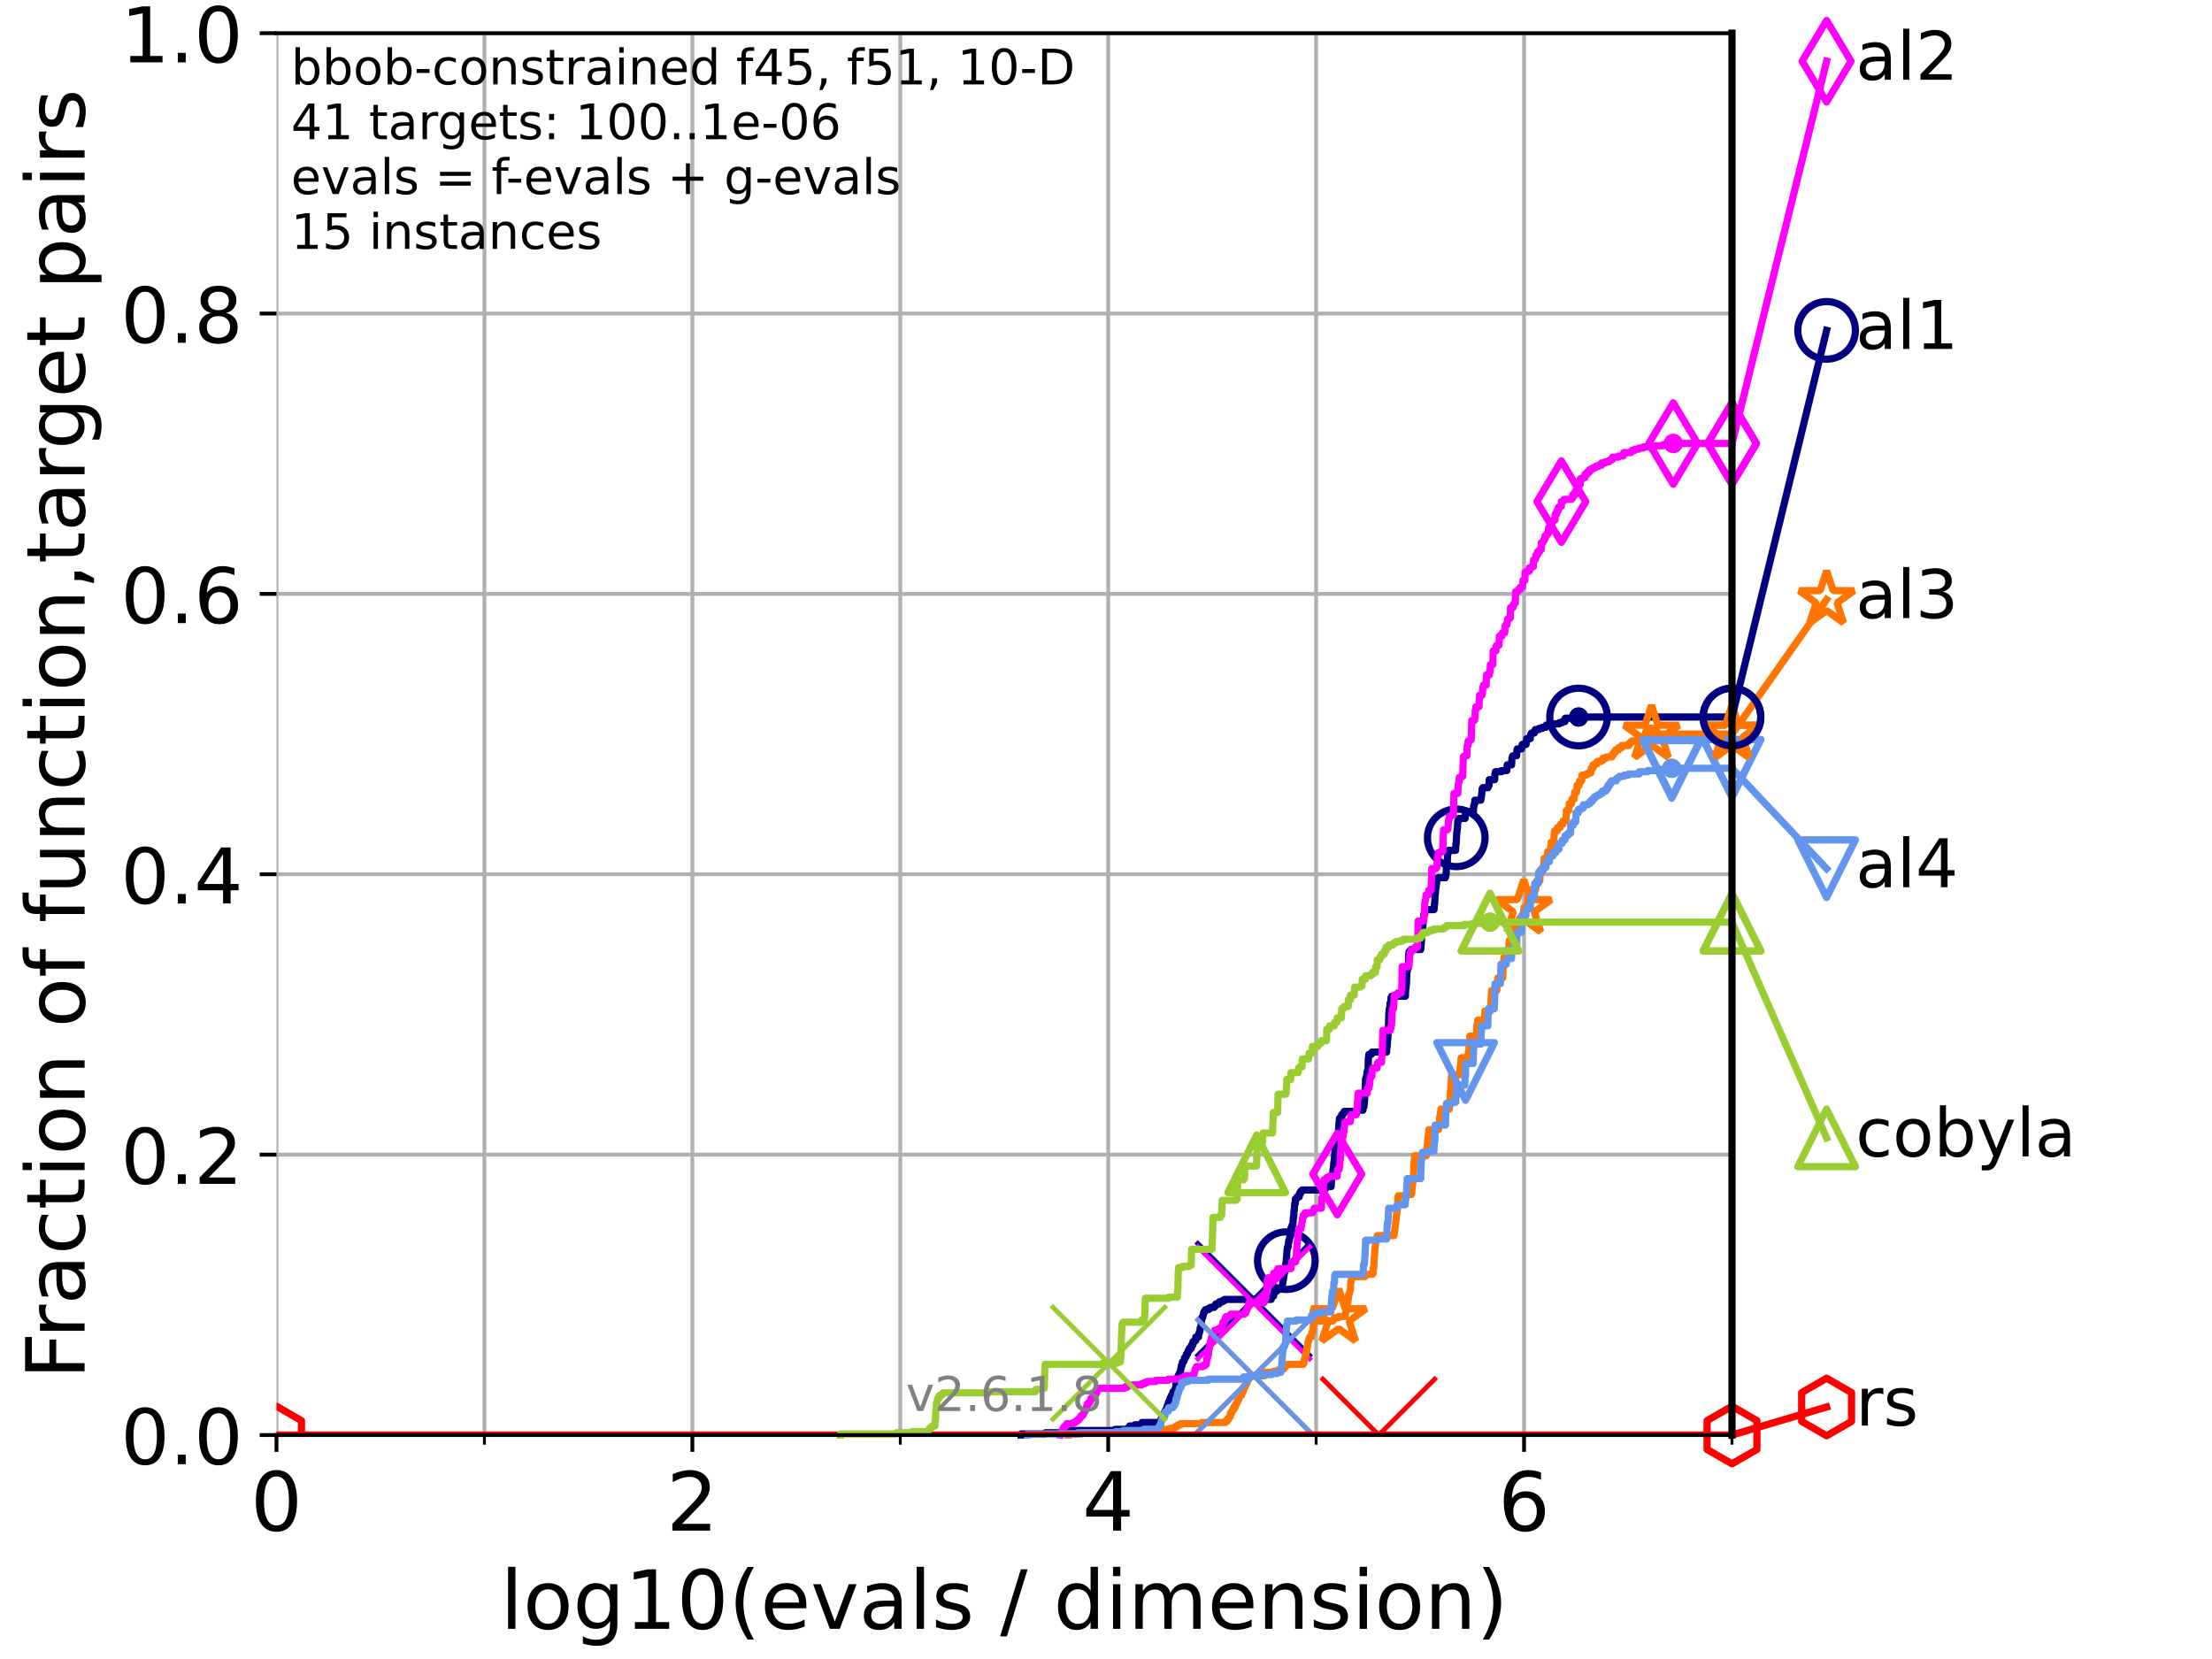 <?xml version="1.0" encoding="utf-8" standalone="no"?>
<!DOCTYPE svg PUBLIC "-//W3C//DTD SVG 1.1//EN"
  "http://www.w3.org/Graphics/SVG/1.1/DTD/svg11.dtd">
<!-- Created with matplotlib (https://matplotlib.org/) -->
<svg height="345.6pt" version="1.1" viewBox="0 0 460.8 345.6" width="460.8pt" xmlns="http://www.w3.org/2000/svg" xmlns:xlink="http://www.w3.org/1999/xlink">
 <defs>
  <style type="text/css">*{stroke-linecap:butt;stroke-linejoin:round;}</style>
 </defs>
 <g id="figure_1">
  <g id="patch_1">
   <path d="M 0 345.6 
L 460.8 345.6 
L 460.8 0 
L 0 0 
z
" style="fill:#ffffff;"/>
  </g>
  <g id="axes_1">
   <g id="patch_2">
    <path d="M 57.6 298.944 
L 360.806 298.944 
L 360.806 6.912 
L 57.6 6.912 
z
" style="fill:#ffffff;"/>
   </g>
   <g id="matplotlib.axis_1">
    <g id="xtick_1">
     <g id="line2d_1">
      <path clip-path="url(#p90d1a711fd)" d="M 57.6 298.944 
L 57.6 6.912 
" style="fill:none;stroke:#b0b0b0;stroke-linecap:square;stroke-width:0.8;"/>
     </g>
     <g id="line2d_2">
      <defs>
       <path d="M 0 0 
L 0 3.5 
" id="m5bace20a18" style="stroke:#000000;stroke-width:0.8;"/>
      </defs>
      <g>
       <use style="stroke:#000000;stroke-width:0.8;" x="57.6" xlink:href="#m5bace20a18" y="298.944"/>
      </g>
     </g>
     <g id="text_1">
      <!-- 0 -->
      <g transform="translate(52.192 318.861)scale(0.17 -0.17)">
       <defs>
        <path d="M 31.781 66.406 
Q 24.172 66.406 20.328 58.906 
Q 16.5 51.422 16.5 36.375 
Q 16.5 21.391 20.328 13.891 
Q 24.172 6.391 31.781 6.391 
Q 39.453 6.391 43.281 13.891 
Q 47.125 21.391 47.125 36.375 
Q 47.125 51.422 43.281 58.906 
Q 39.453 66.406 31.781 66.406 
z
M 31.781 74.219 
Q 44.047 74.219 50.516 64.516 
Q 56.984 54.828 56.984 36.375 
Q 56.984 17.969 50.516 8.266 
Q 44.047 -1.422 31.781 -1.422 
Q 19.531 -1.422 13.062 8.266 
Q 6.594 17.969 6.594 36.375 
Q 6.594 54.828 13.062 64.516 
Q 19.531 74.219 31.781 74.219 
z
" id="DejaVuSans-48"/>
       </defs>
       <use xlink:href="#DejaVuSans-48"/>
      </g>
     </g>
    </g>
    <g id="xtick_2">
     <g id="line2d_3">
      <path clip-path="url(#p90d1a711fd)" d="M 144.23 298.944 
L 144.23 6.912 
" style="fill:none;stroke:#b0b0b0;stroke-linecap:square;stroke-width:0.8;"/>
     </g>
     <g id="line2d_4">
      <g>
       <use style="stroke:#000000;stroke-width:0.8;" x="144.23" xlink:href="#m5bace20a18" y="298.944"/>
      </g>
     </g>
     <g id="text_2">
      <!-- 2 -->
      <g transform="translate(138.822 318.861)scale(0.17 -0.17)">
       <defs>
        <path d="M 19.188 8.297 
L 53.609 8.297 
L 53.609 0 
L 7.328 0 
L 7.328 8.297 
Q 12.938 14.109 22.625 23.891 
Q 32.328 33.688 34.812 36.531 
Q 39.547 41.844 41.422 45.531 
Q 43.312 49.219 43.312 52.781 
Q 43.312 58.594 39.234 62.25 
Q 35.156 65.922 28.609 65.922 
Q 23.969 65.922 18.812 64.312 
Q 13.672 62.703 7.812 59.422 
L 7.812 69.391 
Q 13.766 71.781 18.938 73 
Q 24.125 74.219 28.422 74.219 
Q 39.75 74.219 46.484 68.547 
Q 53.219 62.891 53.219 53.422 
Q 53.219 48.922 51.531 44.891 
Q 49.859 40.875 45.406 35.406 
Q 44.188 33.984 37.641 27.219 
Q 31.109 20.453 19.188 8.297 
z
" id="DejaVuSans-50"/>
       </defs>
       <use xlink:href="#DejaVuSans-50"/>
      </g>
     </g>
    </g>
    <g id="xtick_3">
     <g id="line2d_5">
      <path clip-path="url(#p90d1a711fd)" d="M 230.861 298.944 
L 230.861 6.912 
" style="fill:none;stroke:#b0b0b0;stroke-linecap:square;stroke-width:0.8;"/>
     </g>
     <g id="line2d_6">
      <g>
       <use style="stroke:#000000;stroke-width:0.8;" x="230.861" xlink:href="#m5bace20a18" y="298.944"/>
      </g>
     </g>
     <g id="text_3">
      <!-- 4 -->
      <g transform="translate(225.453 318.861)scale(0.17 -0.17)">
       <defs>
        <path d="M 37.797 64.312 
L 12.891 25.391 
L 37.797 25.391 
z
M 35.203 72.906 
L 47.609 72.906 
L 47.609 25.391 
L 58.016 25.391 
L 58.016 17.188 
L 47.609 17.188 
L 47.609 0 
L 37.797 0 
L 37.797 17.188 
L 4.891 17.188 
L 4.891 26.703 
z
" id="DejaVuSans-52"/>
       </defs>
       <use xlink:href="#DejaVuSans-52"/>
      </g>
     </g>
    </g>
    <g id="xtick_4">
     <g id="line2d_7">
      <path clip-path="url(#p90d1a711fd)" d="M 317.491 298.944 
L 317.491 6.912 
" style="fill:none;stroke:#b0b0b0;stroke-linecap:square;stroke-width:0.8;"/>
     </g>
     <g id="line2d_8">
      <g>
       <use style="stroke:#000000;stroke-width:0.8;" x="317.491" xlink:href="#m5bace20a18" y="298.944"/>
      </g>
     </g>
     <g id="text_4">
      <!-- 6 -->
      <g transform="translate(312.083 318.861)scale(0.17 -0.17)">
       <defs>
        <path d="M 33.016 40.375 
Q 26.375 40.375 22.484 35.828 
Q 18.609 31.297 18.609 23.391 
Q 18.609 15.531 22.484 10.953 
Q 26.375 6.391 33.016 6.391 
Q 39.656 6.391 43.531 10.953 
Q 47.406 15.531 47.406 23.391 
Q 47.406 31.297 43.531 35.828 
Q 39.656 40.375 33.016 40.375 
z
M 52.594 71.297 
L 52.594 62.312 
Q 48.875 64.062 45.094 64.984 
Q 41.312 65.922 37.594 65.922 
Q 27.828 65.922 22.672 59.328 
Q 17.531 52.734 16.797 39.406 
Q 19.672 43.656 24.016 45.922 
Q 28.375 48.188 33.594 48.188 
Q 44.578 48.188 50.953 41.516 
Q 57.328 34.859 57.328 23.391 
Q 57.328 12.156 50.688 5.359 
Q 44.047 -1.422 33.016 -1.422 
Q 20.359 -1.422 13.672 8.266 
Q 6.984 17.969 6.984 36.375 
Q 6.984 53.656 15.188 63.938 
Q 23.391 74.219 37.203 74.219 
Q 40.922 74.219 44.703 73.484 
Q 48.484 72.75 52.594 71.297 
z
" id="DejaVuSans-54"/>
       </defs>
       <use xlink:href="#DejaVuSans-54"/>
      </g>
     </g>
    </g>
    <g id="xtick_5">
     <g id="line2d_9">
      <path clip-path="url(#p90d1a711fd)" d="M 100.915 298.944 
L 100.915 6.912 
" style="fill:none;stroke:#b0b0b0;stroke-linecap:square;stroke-width:0.8;"/>
     </g>
     <g id="line2d_10">
      <defs>
       <path d="M 0 0 
L 0 2 
" id="m83d068f768" style="stroke:#000000;stroke-width:0.6;"/>
      </defs>
      <g>
       <use style="stroke:#000000;stroke-width:0.6;" x="100.915" xlink:href="#m83d068f768" y="298.944"/>
      </g>
     </g>
    </g>
    <g id="xtick_6">
     <g id="line2d_11">
      <path clip-path="url(#p90d1a711fd)" d="M 187.546 298.944 
L 187.546 6.912 
" style="fill:none;stroke:#b0b0b0;stroke-linecap:square;stroke-width:0.8;"/>
     </g>
     <g id="line2d_12">
      <g>
       <use style="stroke:#000000;stroke-width:0.6;" x="187.546" xlink:href="#m83d068f768" y="298.944"/>
      </g>
     </g>
    </g>
    <g id="xtick_7">
     <g id="line2d_13">
      <path clip-path="url(#p90d1a711fd)" d="M 274.176 298.944 
L 274.176 6.912 
" style="fill:none;stroke:#b0b0b0;stroke-linecap:square;stroke-width:0.8;"/>
     </g>
     <g id="line2d_14">
      <g>
       <use style="stroke:#000000;stroke-width:0.6;" x="274.176" xlink:href="#m83d068f768" y="298.944"/>
      </g>
     </g>
    </g>
    <g id="xtick_8">
     <g id="line2d_15">
      <path clip-path="url(#p90d1a711fd)" d="M 360.806 298.944 
L 360.806 6.912 
" style="fill:none;stroke:#b0b0b0;stroke-linecap:square;stroke-width:0.8;"/>
     </g>
     <g id="line2d_16">
      <g>
       <use style="stroke:#000000;stroke-width:0.6;" x="360.806" xlink:href="#m83d068f768" y="298.944"/>
      </g>
     </g>
    </g>
    <g id="text_5">
     <!-- log10(evals / dimension) -->
     <g transform="translate(104.239 339.314)scale(0.17 -0.17)">
      <defs>
       <path d="M 9.422 75.984 
L 18.406 75.984 
L 18.406 0 
L 9.422 0 
z
" id="DejaVuSans-108"/>
       <path d="M 30.609 48.391 
Q 23.391 48.391 19.188 42.75 
Q 14.984 37.109 14.984 27.297 
Q 14.984 17.484 19.156 11.844 
Q 23.344 6.203 30.609 6.203 
Q 37.797 6.203 41.984 11.859 
Q 46.188 17.531 46.188 27.297 
Q 46.188 37.016 41.984 42.703 
Q 37.797 48.391 30.609 48.391 
z
M 30.609 56 
Q 42.328 56 49.016 48.375 
Q 55.719 40.766 55.719 27.297 
Q 55.719 13.875 49.016 6.219 
Q 42.328 -1.422 30.609 -1.422 
Q 18.844 -1.422 12.172 6.219 
Q 5.516 13.875 5.516 27.297 
Q 5.516 40.766 12.172 48.375 
Q 18.844 56 30.609 56 
z
" id="DejaVuSans-111"/>
       <path d="M 45.406 27.984 
Q 45.406 37.75 41.375 43.109 
Q 37.359 48.484 30.078 48.484 
Q 22.859 48.484 18.828 43.109 
Q 14.797 37.75 14.797 27.984 
Q 14.797 18.266 18.828 12.891 
Q 22.859 7.516 30.078 7.516 
Q 37.359 7.516 41.375 12.891 
Q 45.406 18.266 45.406 27.984 
z
M 54.391 6.781 
Q 54.391 -7.172 48.188 -13.984 
Q 42 -20.797 29.203 -20.797 
Q 24.469 -20.797 20.266 -20.094 
Q 16.062 -19.391 12.109 -17.922 
L 12.109 -9.188 
Q 16.062 -11.328 19.922 -12.344 
Q 23.781 -13.375 27.781 -13.375 
Q 36.625 -13.375 41.016 -8.766 
Q 45.406 -4.156 45.406 5.172 
L 45.406 9.625 
Q 42.625 4.781 38.281 2.391 
Q 33.938 0 27.875 0 
Q 17.828 0 11.672 7.656 
Q 5.516 15.328 5.516 27.984 
Q 5.516 40.672 11.672 48.328 
Q 17.828 56 27.875 56 
Q 33.938 56 38.281 53.609 
Q 42.625 51.219 45.406 46.391 
L 45.406 54.688 
L 54.391 54.688 
z
" id="DejaVuSans-103"/>
       <path d="M 12.406 8.297 
L 28.516 8.297 
L 28.516 63.922 
L 10.984 60.406 
L 10.984 69.391 
L 28.422 72.906 
L 38.281 72.906 
L 38.281 8.297 
L 54.391 8.297 
L 54.391 0 
L 12.406 0 
z
" id="DejaVuSans-49"/>
       <path d="M 31 75.875 
Q 24.469 64.656 21.281 53.656 
Q 18.109 42.672 18.109 31.391 
Q 18.109 20.125 21.312 9.062 
Q 24.516 -2 31 -13.188 
L 23.188 -13.188 
Q 15.875 -1.703 12.234 9.375 
Q 8.594 20.453 8.594 31.391 
Q 8.594 42.281 12.203 53.312 
Q 15.828 64.359 23.188 75.875 
z
" id="DejaVuSans-40"/>
       <path d="M 56.203 29.594 
L 56.203 25.203 
L 14.891 25.203 
Q 15.484 15.922 20.484 11.062 
Q 25.484 6.203 34.422 6.203 
Q 39.594 6.203 44.453 7.469 
Q 49.312 8.734 54.109 11.281 
L 54.109 2.781 
Q 49.266 0.734 44.188 -0.344 
Q 39.109 -1.422 33.891 -1.422 
Q 20.797 -1.422 13.156 6.188 
Q 5.516 13.812 5.516 26.812 
Q 5.516 40.234 12.766 48.109 
Q 20.016 56 32.328 56 
Q 43.359 56 49.781 48.891 
Q 56.203 41.797 56.203 29.594 
z
M 47.219 32.234 
Q 47.125 39.594 43.094 43.984 
Q 39.062 48.391 32.422 48.391 
Q 24.906 48.391 20.391 44.141 
Q 15.875 39.891 15.188 32.172 
z
" id="DejaVuSans-101"/>
       <path d="M 2.984 54.688 
L 12.5 54.688 
L 29.594 8.797 
L 46.688 54.688 
L 56.203 54.688 
L 35.688 0 
L 23.484 0 
z
" id="DejaVuSans-118"/>
       <path d="M 34.281 27.484 
Q 23.391 27.484 19.188 25 
Q 14.984 22.516 14.984 16.5 
Q 14.984 11.719 18.141 8.906 
Q 21.297 6.109 26.703 6.109 
Q 34.188 6.109 38.703 11.406 
Q 43.219 16.703 43.219 25.484 
L 43.219 27.484 
z
M 52.203 31.203 
L 52.203 0 
L 43.219 0 
L 43.219 8.297 
Q 40.141 3.328 35.547 0.953 
Q 30.953 -1.422 24.312 -1.422 
Q 15.922 -1.422 10.953 3.297 
Q 6 8.016 6 15.922 
Q 6 25.141 12.172 29.828 
Q 18.359 34.516 30.609 34.516 
L 43.219 34.516 
L 43.219 35.406 
Q 43.219 41.609 39.141 45 
Q 35.062 48.391 27.688 48.391 
Q 23 48.391 18.547 47.266 
Q 14.109 46.141 10.016 43.891 
L 10.016 52.203 
Q 14.938 54.109 19.578 55.047 
Q 24.219 56 28.609 56 
Q 40.484 56 46.344 49.844 
Q 52.203 43.703 52.203 31.203 
z
" id="DejaVuSans-97"/>
       <path d="M 44.281 53.078 
L 44.281 44.578 
Q 40.484 46.531 36.375 47.5 
Q 32.281 48.484 27.875 48.484 
Q 21.188 48.484 17.844 46.438 
Q 14.5 44.391 14.5 40.281 
Q 14.5 37.156 16.891 35.375 
Q 19.281 33.594 26.516 31.984 
L 29.594 31.297 
Q 39.156 29.25 43.188 25.516 
Q 47.219 21.781 47.219 15.094 
Q 47.219 7.469 41.188 3.016 
Q 35.156 -1.422 24.609 -1.422 
Q 20.219 -1.422 15.453 -0.562 
Q 10.688 0.297 5.422 2 
L 5.422 11.281 
Q 10.406 8.688 15.234 7.391 
Q 20.062 6.109 24.812 6.109 
Q 31.156 6.109 34.562 8.281 
Q 37.984 10.453 37.984 14.406 
Q 37.984 18.062 35.516 20.016 
Q 33.062 21.969 24.703 23.781 
L 21.578 24.516 
Q 13.234 26.266 9.516 29.906 
Q 5.812 33.547 5.812 39.891 
Q 5.812 47.609 11.281 51.797 
Q 16.75 56 26.812 56 
Q 31.781 56 36.172 55.266 
Q 40.578 54.547 44.281 53.078 
z
" id="DejaVuSans-115"/>
       <path id="DejaVuSans-32"/>
       <path d="M 25.391 72.906 
L 33.688 72.906 
L 8.297 -9.281 
L 0 -9.281 
z
" id="DejaVuSans-47"/>
       <path d="M 45.406 46.391 
L 45.406 75.984 
L 54.391 75.984 
L 54.391 0 
L 45.406 0 
L 45.406 8.203 
Q 42.578 3.328 38.25 0.953 
Q 33.938 -1.422 27.875 -1.422 
Q 17.969 -1.422 11.734 6.484 
Q 5.516 14.406 5.516 27.297 
Q 5.516 40.188 11.734 48.094 
Q 17.969 56 27.875 56 
Q 33.938 56 38.25 53.625 
Q 42.578 51.266 45.406 46.391 
z
M 14.797 27.297 
Q 14.797 17.391 18.875 11.75 
Q 22.953 6.109 30.078 6.109 
Q 37.203 6.109 41.297 11.75 
Q 45.406 17.391 45.406 27.297 
Q 45.406 37.203 41.297 42.844 
Q 37.203 48.484 30.078 48.484 
Q 22.953 48.484 18.875 42.844 
Q 14.797 37.203 14.797 27.297 
z
" id="DejaVuSans-100"/>
       <path d="M 9.422 54.688 
L 18.406 54.688 
L 18.406 0 
L 9.422 0 
z
M 9.422 75.984 
L 18.406 75.984 
L 18.406 64.594 
L 9.422 64.594 
z
" id="DejaVuSans-105"/>
       <path d="M 52 44.188 
Q 55.375 50.25 60.062 53.125 
Q 64.75 56 71.094 56 
Q 79.641 56 84.281 50.016 
Q 88.922 44.047 88.922 33.016 
L 88.922 0 
L 79.891 0 
L 79.891 32.719 
Q 79.891 40.578 77.094 44.375 
Q 74.312 48.188 68.609 48.188 
Q 61.625 48.188 57.562 43.547 
Q 53.516 38.922 53.516 30.906 
L 53.516 0 
L 44.484 0 
L 44.484 32.719 
Q 44.484 40.625 41.703 44.406 
Q 38.922 48.188 33.109 48.188 
Q 26.219 48.188 22.156 43.531 
Q 18.109 38.875 18.109 30.906 
L 18.109 0 
L 9.078 0 
L 9.078 54.688 
L 18.109 54.688 
L 18.109 46.188 
Q 21.188 51.219 25.484 53.609 
Q 29.781 56 35.688 56 
Q 41.656 56 45.828 52.969 
Q 50 49.953 52 44.188 
z
" id="DejaVuSans-109"/>
       <path d="M 54.891 33.016 
L 54.891 0 
L 45.906 0 
L 45.906 32.719 
Q 45.906 40.484 42.875 44.328 
Q 39.844 48.188 33.797 48.188 
Q 26.516 48.188 22.312 43.547 
Q 18.109 38.922 18.109 30.906 
L 18.109 0 
L 9.078 0 
L 9.078 54.688 
L 18.109 54.688 
L 18.109 46.188 
Q 21.344 51.125 25.703 53.562 
Q 30.078 56 35.797 56 
Q 45.219 56 50.047 50.172 
Q 54.891 44.344 54.891 33.016 
z
" id="DejaVuSans-110"/>
       <path d="M 8.016 75.875 
L 15.828 75.875 
Q 23.141 64.359 26.781 53.312 
Q 30.422 42.281 30.422 31.391 
Q 30.422 20.453 26.781 9.375 
Q 23.141 -1.703 15.828 -13.188 
L 8.016 -13.188 
Q 14.5 -2 17.703 9.062 
Q 20.906 20.125 20.906 31.391 
Q 20.906 42.672 17.703 53.656 
Q 14.5 64.656 8.016 75.875 
z
" id="DejaVuSans-41"/>
      </defs>
      <use xlink:href="#DejaVuSans-108"/>
      <use x="27.783" xlink:href="#DejaVuSans-111"/>
      <use x="88.965" xlink:href="#DejaVuSans-103"/>
      <use x="152.441" xlink:href="#DejaVuSans-49"/>
      <use x="216.064" xlink:href="#DejaVuSans-48"/>
      <use x="279.688" xlink:href="#DejaVuSans-40"/>
      <use x="318.701" xlink:href="#DejaVuSans-101"/>
      <use x="380.225" xlink:href="#DejaVuSans-118"/>
      <use x="439.404" xlink:href="#DejaVuSans-97"/>
      <use x="500.684" xlink:href="#DejaVuSans-108"/>
      <use x="528.467" xlink:href="#DejaVuSans-115"/>
      <use x="580.566" xlink:href="#DejaVuSans-32"/>
      <use x="612.354" xlink:href="#DejaVuSans-47"/>
      <use x="646.045" xlink:href="#DejaVuSans-32"/>
      <use x="677.832" xlink:href="#DejaVuSans-100"/>
      <use x="741.309" xlink:href="#DejaVuSans-105"/>
      <use x="769.092" xlink:href="#DejaVuSans-109"/>
      <use x="866.504" xlink:href="#DejaVuSans-101"/>
      <use x="928.027" xlink:href="#DejaVuSans-110"/>
      <use x="991.406" xlink:href="#DejaVuSans-115"/>
      <use x="1043.506" xlink:href="#DejaVuSans-105"/>
      <use x="1071.289" xlink:href="#DejaVuSans-111"/>
      <use x="1132.471" xlink:href="#DejaVuSans-110"/>
      <use x="1195.85" xlink:href="#DejaVuSans-41"/>
     </g>
    </g>
   </g>
   <g id="matplotlib.axis_2">
    <g id="ytick_1">
     <g id="line2d_17">
      <path clip-path="url(#p90d1a711fd)" d="M 57.6 298.944 
L 360.806 298.944 
" style="fill:none;stroke:#b0b0b0;stroke-linecap:square;stroke-width:0.8;"/>
     </g>
     <g id="line2d_18">
      <defs>
       <path d="M 0 0 
L -3.5 0 
" id="m0967ab13a9" style="stroke:#000000;stroke-width:0.8;"/>
      </defs>
      <g>
       <use style="stroke:#000000;stroke-width:0.8;" x="57.6" xlink:href="#m0967ab13a9" y="298.944"/>
      </g>
     </g>
     <g id="text_6">
      <!-- 0.0 -->
      <g transform="translate(25.155 305.023)scale(0.16 -0.16)">
       <defs>
        <path d="M 10.688 12.406 
L 21 12.406 
L 21 0 
L 10.688 0 
z
" id="DejaVuSans-46"/>
       </defs>
       <use xlink:href="#DejaVuSans-48"/>
       <use x="63.623" xlink:href="#DejaVuSans-46"/>
       <use x="95.41" xlink:href="#DejaVuSans-48"/>
      </g>
     </g>
    </g>
    <g id="ytick_2">
     <g id="line2d_19">
      <path clip-path="url(#p90d1a711fd)" d="M 57.6 240.538 
L 360.806 240.538 
" style="fill:none;stroke:#b0b0b0;stroke-linecap:square;stroke-width:0.8;"/>
     </g>
     <g id="line2d_20">
      <g>
       <use style="stroke:#000000;stroke-width:0.8;" x="57.6" xlink:href="#m0967ab13a9" y="240.538"/>
      </g>
     </g>
     <g id="text_7">
      <!-- 0.2 -->
      <g transform="translate(25.155 246.616)scale(0.16 -0.16)">
       <use xlink:href="#DejaVuSans-48"/>
       <use x="63.623" xlink:href="#DejaVuSans-46"/>
       <use x="95.41" xlink:href="#DejaVuSans-50"/>
      </g>
     </g>
    </g>
    <g id="ytick_3">
     <g id="line2d_21">
      <path clip-path="url(#p90d1a711fd)" d="M 57.6 182.131 
L 360.806 182.131 
" style="fill:none;stroke:#b0b0b0;stroke-linecap:square;stroke-width:0.8;"/>
     </g>
     <g id="line2d_22">
      <g>
       <use style="stroke:#000000;stroke-width:0.8;" x="57.6" xlink:href="#m0967ab13a9" y="182.131"/>
      </g>
     </g>
     <g id="text_8">
      <!-- 0.4 -->
      <g transform="translate(25.155 188.21)scale(0.16 -0.16)">
       <use xlink:href="#DejaVuSans-48"/>
       <use x="63.623" xlink:href="#DejaVuSans-46"/>
       <use x="95.41" xlink:href="#DejaVuSans-52"/>
      </g>
     </g>
    </g>
    <g id="ytick_4">
     <g id="line2d_23">
      <path clip-path="url(#p90d1a711fd)" d="M 57.6 123.725 
L 360.806 123.725 
" style="fill:none;stroke:#b0b0b0;stroke-linecap:square;stroke-width:0.8;"/>
     </g>
     <g id="line2d_24">
      <g>
       <use style="stroke:#000000;stroke-width:0.8;" x="57.6" xlink:href="#m0967ab13a9" y="123.725"/>
      </g>
     </g>
     <g id="text_9">
      <!-- 0.6 -->
      <g transform="translate(25.155 129.804)scale(0.16 -0.16)">
       <use xlink:href="#DejaVuSans-48"/>
       <use x="63.623" xlink:href="#DejaVuSans-46"/>
       <use x="95.41" xlink:href="#DejaVuSans-54"/>
      </g>
     </g>
    </g>
    <g id="ytick_5">
     <g id="line2d_25">
      <path clip-path="url(#p90d1a711fd)" d="M 57.6 65.318 
L 360.806 65.318 
" style="fill:none;stroke:#b0b0b0;stroke-linecap:square;stroke-width:0.8;"/>
     </g>
     <g id="line2d_26">
      <g>
       <use style="stroke:#000000;stroke-width:0.8;" x="57.6" xlink:href="#m0967ab13a9" y="65.318"/>
      </g>
     </g>
     <g id="text_10">
      <!-- 0.8 -->
      <g transform="translate(25.155 71.397)scale(0.16 -0.16)">
       <defs>
        <path d="M 31.781 34.625 
Q 24.75 34.625 20.719 30.859 
Q 16.703 27.094 16.703 20.516 
Q 16.703 13.922 20.719 10.156 
Q 24.75 6.391 31.781 6.391 
Q 38.812 6.391 42.859 10.172 
Q 46.922 13.969 46.922 20.516 
Q 46.922 27.094 42.891 30.859 
Q 38.875 34.625 31.781 34.625 
z
M 21.922 38.812 
Q 15.578 40.375 12.031 44.719 
Q 8.5 49.078 8.5 55.328 
Q 8.5 64.062 14.719 69.141 
Q 20.953 74.219 31.781 74.219 
Q 42.672 74.219 48.875 69.141 
Q 55.078 64.062 55.078 55.328 
Q 55.078 49.078 51.531 44.719 
Q 48 40.375 41.703 38.812 
Q 48.828 37.156 52.797 32.312 
Q 56.781 27.484 56.781 20.516 
Q 56.781 9.906 50.312 4.234 
Q 43.844 -1.422 31.781 -1.422 
Q 19.734 -1.422 13.25 4.234 
Q 6.781 9.906 6.781 20.516 
Q 6.781 27.484 10.781 32.312 
Q 14.797 37.156 21.922 38.812 
z
M 18.312 54.391 
Q 18.312 48.734 21.844 45.562 
Q 25.391 42.391 31.781 42.391 
Q 38.141 42.391 41.719 45.562 
Q 45.312 48.734 45.312 54.391 
Q 45.312 60.062 41.719 63.234 
Q 38.141 66.406 31.781 66.406 
Q 25.391 66.406 21.844 63.234 
Q 18.312 60.062 18.312 54.391 
z
" id="DejaVuSans-56"/>
       </defs>
       <use xlink:href="#DejaVuSans-48"/>
       <use x="63.623" xlink:href="#DejaVuSans-46"/>
       <use x="95.41" xlink:href="#DejaVuSans-56"/>
      </g>
     </g>
    </g>
    <g id="ytick_6">
     <g id="line2d_27">
      <path clip-path="url(#p90d1a711fd)" d="M 57.6 6.912 
L 360.806 6.912 
" style="fill:none;stroke:#b0b0b0;stroke-linecap:square;stroke-width:0.8;"/>
     </g>
     <g id="line2d_28">
      <g>
       <use style="stroke:#000000;stroke-width:0.8;" x="57.6" xlink:href="#m0967ab13a9" y="6.912"/>
      </g>
     </g>
     <g id="text_11">
      <!-- 1.0 -->
      <g transform="translate(25.155 12.991)scale(0.16 -0.16)">
       <use xlink:href="#DejaVuSans-49"/>
       <use x="63.623" xlink:href="#DejaVuSans-46"/>
       <use x="95.41" xlink:href="#DejaVuSans-48"/>
      </g>
     </g>
    </g>
    <g id="text_12">
     <!-- Fraction of function,target pairs -->
     <g transform="translate(17.62 287.313)rotate(-90)scale(0.17 -0.17)">
      <defs>
       <path d="M 9.812 72.906 
L 51.703 72.906 
L 51.703 64.594 
L 19.672 64.594 
L 19.672 43.109 
L 48.578 43.109 
L 48.578 34.812 
L 19.672 34.812 
L 19.672 0 
L 9.812 0 
z
" id="DejaVuSans-70"/>
       <path d="M 41.109 46.297 
Q 39.594 47.172 37.812 47.578 
Q 36.031 48 33.891 48 
Q 26.266 48 22.188 43.047 
Q 18.109 38.094 18.109 28.812 
L 18.109 0 
L 9.078 0 
L 9.078 54.688 
L 18.109 54.688 
L 18.109 46.188 
Q 20.953 51.172 25.484 53.578 
Q 30.031 56 36.531 56 
Q 37.453 56 38.578 55.875 
Q 39.703 55.766 41.062 55.516 
z
" id="DejaVuSans-114"/>
       <path d="M 48.781 52.594 
L 48.781 44.188 
Q 44.969 46.297 41.141 47.344 
Q 37.312 48.391 33.406 48.391 
Q 24.656 48.391 19.812 42.844 
Q 14.984 37.312 14.984 27.297 
Q 14.984 17.281 19.812 11.734 
Q 24.656 6.203 33.406 6.203 
Q 37.312 6.203 41.141 7.25 
Q 44.969 8.297 48.781 10.406 
L 48.781 2.094 
Q 45.016 0.344 40.984 -0.531 
Q 36.969 -1.422 32.422 -1.422 
Q 20.062 -1.422 12.781 6.344 
Q 5.516 14.109 5.516 27.297 
Q 5.516 40.672 12.859 48.328 
Q 20.219 56 33.016 56 
Q 37.156 56 41.109 55.141 
Q 45.062 54.297 48.781 52.594 
z
" id="DejaVuSans-99"/>
       <path d="M 18.312 70.219 
L 18.312 54.688 
L 36.812 54.688 
L 36.812 47.703 
L 18.312 47.703 
L 18.312 18.016 
Q 18.312 11.328 20.141 9.422 
Q 21.969 7.516 27.594 7.516 
L 36.812 7.516 
L 36.812 0 
L 27.594 0 
Q 17.188 0 13.234 3.875 
Q 9.281 7.766 9.281 18.016 
L 9.281 47.703 
L 2.688 47.703 
L 2.688 54.688 
L 9.281 54.688 
L 9.281 70.219 
z
" id="DejaVuSans-116"/>
       <path d="M 37.109 75.984 
L 37.109 68.5 
L 28.516 68.5 
Q 23.688 68.5 21.797 66.547 
Q 19.922 64.594 19.922 59.516 
L 19.922 54.688 
L 34.719 54.688 
L 34.719 47.703 
L 19.922 47.703 
L 19.922 0 
L 10.891 0 
L 10.891 47.703 
L 2.297 47.703 
L 2.297 54.688 
L 10.891 54.688 
L 10.891 58.5 
Q 10.891 67.625 15.141 71.797 
Q 19.391 75.984 28.609 75.984 
z
" id="DejaVuSans-102"/>
       <path d="M 8.5 21.578 
L 8.5 54.688 
L 17.484 54.688 
L 17.484 21.922 
Q 17.484 14.156 20.5 10.266 
Q 23.531 6.391 29.594 6.391 
Q 36.859 6.391 41.078 11.031 
Q 45.312 15.672 45.312 23.688 
L 45.312 54.688 
L 54.297 54.688 
L 54.297 0 
L 45.312 0 
L 45.312 8.406 
Q 42.047 3.422 37.719 1 
Q 33.406 -1.422 27.688 -1.422 
Q 18.266 -1.422 13.375 4.438 
Q 8.5 10.297 8.5 21.578 
z
M 31.109 56 
z
" id="DejaVuSans-117"/>
       <path d="M 11.719 12.406 
L 22.016 12.406 
L 22.016 4 
L 14.016 -11.625 
L 7.719 -11.625 
L 11.719 4 
z
" id="DejaVuSans-44"/>
       <path d="M 18.109 8.203 
L 18.109 -20.797 
L 9.078 -20.797 
L 9.078 54.688 
L 18.109 54.688 
L 18.109 46.391 
Q 20.953 51.266 25.266 53.625 
Q 29.594 56 35.594 56 
Q 45.562 56 51.781 48.094 
Q 58.016 40.188 58.016 27.297 
Q 58.016 14.406 51.781 6.484 
Q 45.562 -1.422 35.594 -1.422 
Q 29.594 -1.422 25.266 0.953 
Q 20.953 3.328 18.109 8.203 
z
M 48.688 27.297 
Q 48.688 37.203 44.609 42.844 
Q 40.531 48.484 33.406 48.484 
Q 26.266 48.484 22.188 42.844 
Q 18.109 37.203 18.109 27.297 
Q 18.109 17.391 22.188 11.75 
Q 26.266 6.109 33.406 6.109 
Q 40.531 6.109 44.609 11.75 
Q 48.688 17.391 48.688 27.297 
z
" id="DejaVuSans-112"/>
      </defs>
      <use xlink:href="#DejaVuSans-70"/>
      <use x="50.27" xlink:href="#DejaVuSans-114"/>
      <use x="91.383" xlink:href="#DejaVuSans-97"/>
      <use x="152.662" xlink:href="#DejaVuSans-99"/>
      <use x="207.643" xlink:href="#DejaVuSans-116"/>
      <use x="246.852" xlink:href="#DejaVuSans-105"/>
      <use x="274.635" xlink:href="#DejaVuSans-111"/>
      <use x="335.816" xlink:href="#DejaVuSans-110"/>
      <use x="399.195" xlink:href="#DejaVuSans-32"/>
      <use x="430.982" xlink:href="#DejaVuSans-111"/>
      <use x="492.164" xlink:href="#DejaVuSans-102"/>
      <use x="527.369" xlink:href="#DejaVuSans-32"/>
      <use x="559.156" xlink:href="#DejaVuSans-102"/>
      <use x="594.361" xlink:href="#DejaVuSans-117"/>
      <use x="657.74" xlink:href="#DejaVuSans-110"/>
      <use x="721.119" xlink:href="#DejaVuSans-99"/>
      <use x="776.1" xlink:href="#DejaVuSans-116"/>
      <use x="815.309" xlink:href="#DejaVuSans-105"/>
      <use x="843.092" xlink:href="#DejaVuSans-111"/>
      <use x="904.273" xlink:href="#DejaVuSans-110"/>
      <use x="967.652" xlink:href="#DejaVuSans-44"/>
      <use x="999.439" xlink:href="#DejaVuSans-116"/>
      <use x="1038.648" xlink:href="#DejaVuSans-97"/>
      <use x="1099.928" xlink:href="#DejaVuSans-114"/>
      <use x="1139.291" xlink:href="#DejaVuSans-103"/>
      <use x="1202.768" xlink:href="#DejaVuSans-101"/>
      <use x="1264.291" xlink:href="#DejaVuSans-116"/>
      <use x="1303.5" xlink:href="#DejaVuSans-32"/>
      <use x="1335.287" xlink:href="#DejaVuSans-112"/>
      <use x="1398.764" xlink:href="#DejaVuSans-97"/>
      <use x="1460.043" xlink:href="#DejaVuSans-105"/>
      <use x="1487.826" xlink:href="#DejaVuSans-114"/>
      <use x="1528.939" xlink:href="#DejaVuSans-115"/>
     </g>
    </g>
   </g>
   <g id="line2d_29">
    <defs>
     <path d="M 0 1.5 
C 0.398 1.5 0.779 1.342 1.061 1.061 
C 1.342 0.779 1.5 0.398 1.5 0 
C 1.5 -0.398 1.342 -0.779 1.061 -1.061 
C 0.779 -1.342 0.398 -1.5 0 -1.5 
C -0.398 -1.5 -0.779 -1.342 -1.061 -1.061 
C -1.342 -0.779 -1.5 -0.398 -1.5 0 
C -1.5 0.398 -1.342 0.779 -1.061 1.061 
C -0.779 1.342 -0.398 1.5 0 1.5 
z
" id="m64926272d1" style="stroke:#000080;"/>
    </defs>
    <g>
     <use style="fill:#000080;stroke:#000080;" x="328.846" xlink:href="#m64926272d1" y="149.367"/>
     <use style="fill:#000080;stroke:#000080;" x="328.846" xlink:href="#m64926272d1" y="149.367"/>
    </g>
   </g>
   <g id="line2d_30">
    <path d="M 212.714 298.944 
L 212.714 298.707 
L 217.768 298.707 
L 217.768 298.469 
L 222.643 298.469 
L 222.643 298.232 
L 223.043 298.232 
L 223.043 297.994 
L 232.305 297.994 
L 232.305 297.757 
L 234.952 297.757 
L 234.952 297.519 
L 235.157 297.519 
L 235.157 297.282 
L 235.353 297.282 
L 235.353 297.045 
L 236.436 297.045 
L 236.436 296.807 
L 237.822 296.807 
L 237.892 296.332 
L 241.654 296.332 
L 241.654 296.095 
L 241.806 296.095 
L 241.861 295.62 
L 242.063 295.62 
L 242.063 295.383 
L 242.193 295.383 
L 242.298 294.908 
L 242.473 294.908 
L 242.537 294.433 
L 242.585 294.433 
L 242.585 294.196 
L 242.733 294.196 
L 242.796 293.721 
L 243.012 293.721 
L 243.09 293.008 
L 243.235 293.008 
L 243.287 292.534 
L 243.43 292.534 
L 243.43 292.059 
L 243.57 292.059 
L 243.646 291.584 
L 243.742 291.584 
L 243.821 291.109 
L 243.932 291.109 
L 244.039 290.634 
L 244.247 290.634 
L 244.358 289.922 
L 244.653 289.922 
L 244.653 289.684 
L 244.766 289.684 
L 244.806 289.21 
L 244.931 289.21 
L 244.966 288.26 
L 245.071 288.26 
L 245.16 287.785 
L 245.237 287.785 
L 245.237 287.548 
L 245.351 287.548 
L 245.409 286.598 
L 245.538 286.598 
L 245.538 286.361 
L 245.714 286.361 
L 245.776 285.886 
L 245.89 285.886 
L 245.97 285.173 
L 246.023 285.173 
L 246.098 284.461 
L 246.228 284.461 
L 246.316 283.749 
L 246.524 283.749 
L 246.524 283.511 
L 246.677 283.511 
L 246.786 282.799 
L 247.003 282.799 
L 247.003 282.562 
L 247.125 282.562 
L 247.143 282.087 
L 247.357 282.087 
L 247.456 281.612 
L 247.524 281.612 
L 247.524 281.375 
L 247.731 281.375 
L 247.731 280.9 
L 248.174 280.9 
L 248.216 280.187 
L 248.496 280.187 
L 248.527 279.475 
L 248.871 279.475 
L 248.871 279.238 
L 249.105 279.238 
L 249.105 278.526 
L 249.673 278.526 
L 249.724 277.813 
L 249.821 277.813 
L 249.875 277.338 
L 249.973 277.338 
L 250.016 276.626 
L 250.138 276.626 
L 250.239 275.676 
L 250.255 275.676 
L 250.333 274.489 
L 250.53 274.489 
L 250.627 274.014 
L 250.653 274.014 
L 250.724 273.54 
L 250.805 273.54 
L 250.805 273.302 
L 250.945 273.302 
L 250.945 273.065 
L 251.098 273.065 
L 251.098 272.827 
L 251.719 272.827 
L 251.719 272.59 
L 252.1 272.59 
L 252.1 272.352 
L 252.926 272.352 
L 252.926 272.115 
L 253.174 272.115 
L 253.267 271.64 
L 253.961 271.64 
L 254.038 271.165 
L 254.701 271.165 
L 254.701 270.928 
L 255.103 270.928 
L 255.103 270.69 
L 264.82 270.69 
L 264.9 269.978 
L 265.331 269.978 
L 265.42 269.029 
L 265.932 269.029 
L 265.995 268.554 
L 266.939 268.554 
L 267.027 268.079 
L 267.097 268.079 
L 267.195 267.367 
L 267.22 267.367 
L 267.282 266.654 
L 267.343 266.654 
L 267.431 265.942 
L 267.457 265.942 
L 267.511 265.23 
L 267.584 265.23 
L 267.627 264.28 
L 267.753 264.28 
L 267.828 263.33 
L 267.894 263.33 
L 267.98 262.143 
L 268.006 262.143 
L 268.11 260.481 
L 268.125 260.481 
L 268.213 259.769 
L 268.342 259.769 
L 268.419 258.819 
L 268.474 258.819 
L 268.481 258.344 
L 268.605 258.344 
L 268.693 257.632 
L 268.799 257.632 
L 268.819 256.682 
L 268.921 256.682 
L 268.964 255.733 
L 269.125 255.733 
L 269.155 255.258 
L 269.325 255.258 
L 269.429 253.596 
L 269.498 253.596 
L 269.565 252.171 
L 269.622 252.171 
L 269.713 250.747 
L 269.823 250.747 
L 269.846 249.797 
L 270.062 249.797 
L 270.062 249.56 
L 270.214 249.56 
L 270.214 249.322 
L 270.654 249.322 
L 270.7 248.61 
L 270.939 248.61 
L 270.97 248.135 
L 271.235 248.135 
L 271.235 247.898 
L 275.397 247.898 
L 275.397 247.66 
L 276.12 247.66 
L 276.121 247.185 
L 277.306 247.185 
L 277.413 245.286 
L 277.447 245.286 
L 277.516 244.811 
L 277.594 244.811 
L 277.699 243.624 
L 277.753 243.624 
L 277.854 242.2 
L 277.88 242.2 
L 277.989 241.25 
L 277.994 241.25 
L 278.079 239.825 
L 278.109 239.825 
L 278.158 238.876 
L 278.315 238.876 
L 278.414 238.163 
L 278.468 238.163 
L 278.557 236.976 
L 278.627 236.976 
L 278.735 236.264 
L 278.82 236.264 
L 278.931 233.89 
L 278.952 233.89 
L 279.042 232.94 
L 279.466 232.94 
L 279.484 232.228 
L 279.73 232.228 
L 279.73 231.99 
L 279.925 231.99 
L 280.031 231.515 
L 282.66 231.515 
L 282.66 231.278 
L 283.921 231.278 
L 283.963 230.566 
L 284.12 230.566 
L 284.218 229.616 
L 284.244 229.616 
L 284.339 227.717 
L 284.355 227.717 
L 284.462 224.868 
L 284.474 224.868 
L 284.581 224.393 
L 284.674 224.393 
L 284.771 223.443 
L 284.791 223.443 
L 284.791 223.206 
L 284.973 223.206 
L 285.062 220.357 
L 285.102 220.357 
L 285.153 219.644 
L 285.692 219.644 
L 285.692 219.407 
L 285.826 219.407 
L 285.826 219.169 
L 288.852 219.169 
L 288.925 217.982 
L 288.98 217.982 
L 289.065 216.558 
L 289.098 216.558 
L 289.172 214.896 
L 289.219 214.896 
L 289.32 211.097 
L 289.337 211.097 
L 289.412 210.147 
L 289.491 210.147 
L 289.579 208.96 
L 289.697 208.96 
L 289.788 207.773 
L 289.911 207.773 
L 289.911 207.536 
L 292.756 207.536 
L 292.848 205.874 
L 292.883 205.874 
L 292.96 204.924 
L 292.995 204.924 
L 293.081 202.312 
L 293.178 202.312 
L 293.242 201.6 
L 293.379 201.6 
L 293.467 198.751 
L 293.499 198.751 
L 293.531 198.276 
L 293.751 198.276 
L 293.751 198.039 
L 293.935 198.039 
L 293.935 197.801 
L 295.971 197.801 
L 296.067 196.377 
L 296.095 196.377 
L 296.183 194.715 
L 296.221 194.715 
L 296.298 193.528 
L 296.346 193.528 
L 296.454 192.34 
L 296.463 192.34 
L 296.548 191.153 
L 296.585 191.153 
L 296.599 190.441 
L 296.799 190.441 
L 296.906 189.491 
L 298.736 189.491 
L 298.826 188.304 
L 298.866 188.304 
L 298.971 186.167 
L 299.007 186.167 
L 299.105 184.98 
L 299.134 184.98 
L 299.225 184.031 
L 299.266 184.031 
L 299.349 183.081 
L 299.593 183.081 
L 299.593 182.843 
L 301.106 182.843 
L 301.207 182.131 
L 301.249 182.131 
L 301.311 180.707 
L 301.367 180.707 
L 301.471 179.994 
L 301.483 179.994 
L 301.562 177.858 
L 301.665 177.858 
L 301.773 177.145 
L 303.231 177.145 
L 303.305 175.721 
L 303.35 175.721 
L 303.454 173.584 
L 303.487 173.584 
L 303.57 172.634 
L 303.603 172.634 
L 303.681 170.972 
L 303.879 170.972 
L 303.891 170.497 
L 305.201 170.497 
L 305.268 169.31 
L 305.48 169.31 
L 305.48 169.073 
L 306.94 169.073 
L 306.995 167.886 
L 307.07 167.886 
L 307.15 167.411 
L 307.222 167.411 
L 307.229 166.699 
L 308.475 166.699 
L 308.575 165.986 
L 308.586 165.986 
L 308.683 165.274 
L 308.7 165.274 
L 308.762 164.324 
L 308.918 164.324 
L 308.918 164.087 
L 309.974 164.087 
L 310.048 163.612 
L 310.204 163.612 
L 310.225 162.425 
L 311.362 162.425 
L 311.41 161.238 
L 311.484 161.238 
L 311.524 160.763 
L 312.784 160.763 
L 312.784 160.526 
L 313.894 160.526 
L 313.978 159.338 
L 314.89 159.338 
L 314.97 157.914 
L 315.037 157.914 
L 315.037 157.676 
L 315.16 157.676 
L 315.16 157.439 
L 315.934 157.439 
L 316.005 156.252 
L 316.078 156.252 
L 316.078 156.015 
L 316.973 156.015 
L 317.06 155.302 
L 317.115 155.302 
L 317.115 155.065 
L 317.927 155.065 
L 318.032 153.878 
L 318.781 153.878 
L 318.836 153.165 
L 318.909 153.165 
L 318.909 152.928 
L 319.041 152.928 
L 319.041 152.691 
L 319.647 152.691 
L 319.647 152.453 
L 319.766 152.453 
L 319.828 151.978 
L 320.598 151.978 
L 320.598 151.741 
L 321.281 151.741 
L 321.281 151.503 
L 322.023 151.503 
L 322.114 151.029 
L 322.762 151.029 
L 322.762 150.791 
L 324.791 150.791 
L 324.791 150.554 
L 325.429 150.554 
L 325.429 150.316 
L 326.01 150.316 
L 326.079 149.604 
L 328.846 149.604 
L 328.846 149.367 
L 360.806 149.367 
L 360.806 149.367 
" style="fill:none;stroke:#000080;stroke-linecap:square;stroke-width:1.5;"/>
   </g>
   <g id="line2d_31">
    <defs>
     <path d="M 0 6 
C 1.591 6 3.117 5.368 4.243 4.243 
C 5.368 3.117 6 1.591 6 0 
C 6 -1.591 5.368 -3.117 4.243 -4.243 
C 3.117 -5.368 1.591 -6 0 -6 
C -1.591 -6 -3.117 -5.368 -4.243 -4.243 
C -5.368 -3.117 -6 -1.591 -6 0 
C -6 1.591 -5.368 3.117 -4.243 4.243 
C -3.117 5.368 -1.591 6 0 6 
z
" id="m61fcba0aee" style="stroke:#000080;stroke-width:1.5;"/>
    </defs>
    <g>
     <use style="fill-opacity:0;stroke:#000080;stroke-width:1.5;" x="267.97" xlink:href="#m61fcba0aee" y="262.618"/>
     <use style="fill-opacity:0;stroke:#000080;stroke-width:1.5;" x="303.365" xlink:href="#m61fcba0aee" y="174.534"/>
     <use style="fill-opacity:0;stroke:#000080;stroke-width:1.5;" x="328.846" xlink:href="#m61fcba0aee" y="149.367"/>
     <use style="fill-opacity:0;stroke:#000080;stroke-width:1.5;" x="360.806" xlink:href="#m61fcba0aee" y="149.367"/>
    </g>
   </g>
   <g id="line2d_32">
    <path style="fill:none;stroke:#000080;stroke-linecap:square;stroke-width:1.5;"/>
    <g/>
   </g>
   <g id="line2d_33">
    <path clip-path="url(#p90d1a711fd)" d="M 261.167 270.69 
" style="fill:none;stroke:#000080;stroke-linecap:square;stroke-width:1.5;"/>
    <defs>
     <path d="M -12 12 
L 12 -12 
M -12 -12 
L 12 12 
" id="madd548e37f" style="stroke:#000080;"/>
    </defs>
    <g clip-path="url(#p90d1a711fd)">
     <use style="fill:#000080;stroke:#000080;" x="261.167" xlink:href="#madd548e37f" y="270.69"/>
    </g>
   </g>
   <g id="line2d_34">
    <defs>
     <path d="M 0 1.5 
C 0.398 1.5 0.779 1.342 1.061 1.061 
C 1.342 0.779 1.5 0.398 1.5 0 
C 1.5 -0.398 1.342 -0.779 1.061 -1.061 
C 0.779 -1.342 0.398 -1.5 0 -1.5 
C -0.398 -1.5 -0.779 -1.342 -1.061 -1.061 
C -1.342 -0.779 -1.5 -0.398 -1.5 0 
C -1.5 0.398 -1.342 0.779 -1.061 1.061 
C -0.779 1.342 -0.398 1.5 0 1.5 
z
" id="m0e9ba55d91" style="stroke:#ff00ff;"/>
    </defs>
    <g>
     <use style="fill:#ff00ff;stroke:#ff00ff;" x="348.567" xlink:href="#m0e9ba55d91" y="92.385"/>
     <use style="fill:#ff00ff;stroke:#ff00ff;" x="348.567" xlink:href="#m0e9ba55d91" y="92.385"/>
    </g>
   </g>
   <g id="line2d_35">
    <path d="M 220.821 298.944 
L 220.883 298.469 
L 221.151 298.469 
L 221.233 297.994 
L 221.344 297.994 
L 221.344 297.757 
L 221.501 297.757 
L 221.601 297.282 
L 221.84 297.282 
L 221.84 297.045 
L 222.119 297.045 
L 222.223 296.57 
L 223.58 296.57 
L 223.58 296.332 
L 224.049 296.332 
L 224.049 296.095 
L 224.389 296.095 
L 224.389 295.857 
L 224.661 295.857 
L 224.661 295.62 
L 224.865 295.62 
L 224.865 295.383 
L 225.06 295.383 
L 225.06 295.145 
L 225.213 295.145 
L 225.213 294.908 
L 225.504 294.908 
L 225.504 294.67 
L 225.704 294.67 
L 225.784 294.196 
L 225.859 294.196 
L 225.859 293.958 
L 226.077 293.958 
L 226.096 293.483 
L 226.278 293.483 
L 226.335 293.008 
L 226.466 293.008 
L 226.466 292.534 
L 226.627 292.534 
L 226.627 292.296 
L 226.955 292.296 
L 226.955 292.059 
L 227.109 292.059 
L 227.214 291.346 
L 227.466 291.346 
L 227.466 291.109 
L 227.7 291.109 
L 227.7 290.872 
L 227.994 290.872 
L 227.994 290.634 
L 228.223 290.634 
L 228.312 290.159 
L 228.473 290.159 
L 228.522 289.684 
L 228.613 289.684 
L 228.613 289.447 
L 228.797 289.447 
L 228.797 289.21 
L 234.293 289.21 
L 234.293 288.972 
L 234.875 288.972 
L 234.903 288.497 
L 237.828 288.497 
L 237.828 288.26 
L 238.404 288.26 
L 238.404 288.022 
L 238.957 288.022 
L 238.957 287.785 
L 240.788 287.785 
L 240.788 287.548 
L 243.327 287.548 
L 243.327 287.31 
L 245.925 287.31 
L 245.925 287.073 
L 246.701 287.073 
L 246.701 286.835 
L 246.823 286.835 
L 246.823 286.598 
L 248.571 286.598 
L 248.571 286.361 
L 248.71 286.361 
L 248.762 285.886 
L 248.868 285.886 
L 248.973 285.173 
L 249.125 285.173 
L 249.219 284.699 
L 250.593 284.699 
L 250.593 284.461 
L 251.082 284.461 
L 251.082 284.224 
L 251.293 284.224 
L 251.386 283.037 
L 251.536 283.037 
L 251.613 282.324 
L 251.724 282.324 
L 251.831 280.9 
L 251.928 280.9 
L 252.025 280.187 
L 252.093 280.187 
L 252.132 279.475 
L 252.241 279.475 
L 252.346 278.763 
L 252.388 278.763 
L 252.388 278.526 
L 252.525 278.526 
L 252.546 278.051 
L 252.699 278.051 
L 252.805 277.576 
L 252.979 277.576 
L 253.055 277.101 
L 253.715 277.101 
L 253.715 276.864 
L 254.15 276.864 
L 254.15 276.626 
L 254.385 276.626 
L 254.385 276.389 
L 254.573 276.389 
L 254.683 275.914 
L 254.748 275.914 
L 254.761 275.439 
L 255.073 275.439 
L 255.107 274.964 
L 255.189 274.964 
L 255.292 274.489 
L 255.429 274.489 
L 255.429 274.252 
L 256.145 274.252 
L 256.145 274.014 
L 256.348 274.014 
L 256.348 273.777 
L 259.225 273.777 
L 259.225 273.54 
L 259.516 273.54 
L 259.516 273.065 
L 259.69 273.065 
L 259.738 272.59 
L 259.907 272.59 
L 259.958 272.115 
L 260.07 272.115 
L 260.07 271.878 
L 260.198 271.878 
L 260.198 271.403 
L 263.31 271.403 
L 263.345 270.928 
L 263.429 270.928 
L 263.429 270.69 
L 263.595 270.69 
L 263.651 270.216 
L 263.719 270.216 
L 263.769 269.503 
L 263.854 269.503 
L 263.955 267.604 
L 263.989 267.604 
L 264.025 266.654 
L 264.192 266.654 
L 264.195 266.179 
L 265.21 266.179 
L 265.303 265.467 
L 265.337 265.467 
L 265.337 265.23 
L 265.928 265.23 
L 265.941 264.755 
L 266.187 264.755 
L 266.226 264.28 
L 268.933 264.28 
L 269.024 263.33 
L 269.063 263.33 
L 269.112 262.855 
L 269.921 262.855 
L 270.026 261.668 
L 270.036 261.668 
L 270.137 260.006 
L 270.163 260.006 
L 270.25 258.582 
L 270.298 258.582 
L 270.405 257.157 
L 270.411 257.157 
L 270.446 256.682 
L 270.555 256.682 
L 270.608 255.97 
L 271.008 255.97 
L 271.11 255.258 
L 271.148 255.258 
L 271.235 254.546 
L 271.293 254.546 
L 271.303 253.833 
L 271.423 253.833 
L 271.492 253.121 
L 271.885 253.121 
L 271.89 252.646 
L 273.424 252.646 
L 273.424 252.409 
L 273.601 252.409 
L 273.695 251.934 
L 273.757 251.934 
L 273.757 251.697 
L 275.27 251.697 
L 275.355 249.56 
L 275.503 249.56 
L 275.613 248.373 
L 275.619 248.373 
L 275.729 246.236 
L 275.763 246.236 
L 275.812 245.761 
L 276.353 245.761 
L 276.41 245.286 
L 276.902 245.286 
L 276.902 245.049 
L 278.567 245.049 
L 278.634 243.624 
L 278.959 243.624 
L 279.056 243.149 
L 279.071 243.149 
L 279.172 241.725 
L 279.185 241.725 
L 279.29 239.825 
L 279.304 239.825 
L 279.377 238.163 
L 279.439 238.163 
L 279.496 237.451 
L 279.655 237.451 
L 279.692 236.739 
L 279.791 236.739 
L 279.863 236.027 
L 279.904 236.027 
L 280.01 235.077 
L 280.026 235.077 
L 280.12 234.127 
L 280.138 234.127 
L 280.138 233.89 
L 280.305 233.89 
L 280.305 233.652 
L 281.299 233.652 
L 281.39 232.703 
L 281.447 232.703 
L 281.486 232.228 
L 282.556 232.228 
L 282.624 231.041 
L 282.709 231.041 
L 282.806 229.141 
L 282.834 229.141 
L 282.934 227.717 
L 284.84 227.717 
L 284.882 226.767 
L 285.125 226.767 
L 285.223 226.055 
L 285.312 226.055 
L 285.405 224.63 
L 285.501 224.63 
L 285.507 224.155 
L 285.801 224.155 
L 285.849 222.968 
L 285.93 222.968 
L 285.959 222.493 
L 286.881 222.493 
L 286.988 221.544 
L 287.019 221.544 
L 287.019 221.306 
L 287.798 221.306 
L 287.898 219.644 
L 287.943 219.644 
L 288.05 215.371 
L 288.055 215.371 
L 288.075 214.658 
L 289.615 214.658 
L 289.615 214.183 
L 289.766 214.183 
L 289.87 213.471 
L 289.894 213.471 
L 289.997 210.86 
L 290.015 210.86 
L 290.069 210.147 
L 290.277 210.147 
L 290.375 208.723 
L 290.394 208.723 
L 290.448 207.298 
L 291.167 207.298 
L 291.185 206.823 
L 291.894 206.823 
L 291.995 206.111 
L 292.009 206.111 
L 292.103 201.363 
L 293.303 201.363 
L 293.303 201.125 
L 293.536 201.125 
L 293.636 199.463 
L 293.693 199.463 
L 293.742 198.513 
L 293.871 198.513 
L 293.871 198.276 
L 294.016 198.276 
L 294.032 197.801 
L 294.623 197.801 
L 294.623 197.564 
L 294.747 197.564 
L 294.747 197.326 
L 295.25 197.326 
L 295.361 194.715 
L 295.361 194.715 
L 295.43 191.866 
L 296.6 191.866 
L 296.707 190.204 
L 296.725 190.204 
L 296.817 188.067 
L 296.848 188.067 
L 296.955 187.355 
L 296.978 187.355 
L 297.085 186.405 
L 297.583 186.405 
L 297.64 185.455 
L 298.092 185.455 
L 298.202 183.318 
L 298.206 183.318 
L 298.259 180.944 
L 299.159 180.944 
L 299.159 180.707 
L 299.336 180.707 
L 299.437 178.57 
L 299.587 178.57 
L 299.617 177.62 
L 300.103 177.62 
L 300.103 177.383 
L 300.567 177.383 
L 300.671 173.821 
L 300.678 173.821 
L 300.714 172.872 
L 301.489 172.872 
L 301.489 172.634 
L 301.648 172.634 
L 301.729 170.972 
L 301.76 170.972 
L 301.76 170.735 
L 301.886 170.735 
L 301.96 170.023 
L 302.339 170.023 
L 302.339 169.785 
L 302.76 169.785 
L 302.869 165.749 
L 302.875 165.749 
L 302.888 165.274 
L 303.695 165.274 
L 303.785 163.375 
L 303.82 163.375 
L 303.918 162.9 
L 303.954 162.9 
L 303.994 161.95 
L 304.381 161.95 
L 304.381 161.713 
L 304.706 161.713 
L 304.816 158.151 
L 304.82 158.151 
L 304.827 157.676 
L 305.052 157.676 
L 305.052 157.439 
L 305.567 157.439 
L 305.65 155.302 
L 305.792 155.302 
L 305.835 154.353 
L 306.199 154.353 
L 306.199 154.115 
L 306.475 154.115 
L 306.584 150.554 
L 306.59 150.554 
L 306.591 150.079 
L 307.16 150.079 
L 307.266 149.604 
L 307.275 149.604 
L 307.321 147.942 
L 307.411 147.942 
L 307.457 147.23 
L 308.103 147.23 
L 308.189 144.856 
L 308.721 144.856 
L 308.734 144.381 
L 308.841 144.381 
L 308.897 143.194 
L 309.035 143.194 
L 309.055 142.719 
L 309.596 142.719 
L 309.676 140.582 
L 310.274 140.582 
L 310.335 139.87 
L 310.427 139.87 
L 310.47 138.445 
L 310.976 138.445 
L 311.058 135.596 
L 311.618 135.596 
L 311.666 134.646 
L 311.812 134.646 
L 311.812 134.409 
L 312.276 134.409 
L 312.341 132.51 
L 312.88 132.51 
L 312.905 132.035 
L 312.994 132.035 
L 312.994 131.797 
L 313.476 131.797 
L 313.53 130.373 
L 313.698 130.373 
L 313.698 130.135 
L 313.934 130.135 
L 314.034 129.186 
L 314.05 129.186 
L 314.05 128.948 
L 314.426 128.948 
L 314.426 128.711 
L 314.617 128.711 
L 314.671 126.574 
L 315.174 126.574 
L 315.275 125.862 
L 315.476 125.862 
L 315.476 125.624 
L 315.665 125.624 
L 315.732 123.25 
L 316.188 123.25 
L 316.188 123.013 
L 316.31 123.013 
L 316.31 122.775 
L 316.687 122.775 
L 316.716 122.3 
L 317.16 122.3 
L 317.261 121.113 
L 317.283 121.113 
L 317.283 120.876 
L 317.672 120.876 
L 317.701 119.214 
L 318.104 119.214 
L 318.104 118.976 
L 318.582 118.976 
L 318.599 118.264 
L 319.09 118.264 
L 319.09 118.027 
L 319.432 118.027 
L 319.471 116.602 
L 319.82 116.602 
L 319.82 116.365 
L 319.933 116.365 
L 319.947 115.652 
L 320.288 115.652 
L 320.298 114.94 
L 320.719 114.94 
L 320.744 114.465 
L 321.081 114.465 
L 321.097 113.041 
L 321.432 113.041 
L 321.536 112.566 
L 321.697 112.566 
L 321.697 112.328 
L 321.838 112.328 
L 321.859 111.616 
L 322.181 111.616 
L 322.276 111.141 
L 322.555 111.141 
L 322.588 109.954 
L 322.901 109.954 
L 322.901 109.717 
L 323.262 109.717 
L 323.299 108.53 
L 323.674 108.53 
L 323.674 108.292 
L 323.955 108.292 
L 323.973 107.105 
L 324.285 107.105 
L 324.359 106.393 
L 324.613 106.393 
L 324.633 105.681 
L 324.995 105.681 
L 324.995 105.443 
L 325.249 105.443 
L 325.258 104.493 
L 325.588 104.493 
L 325.588 104.256 
L 325.868 104.256 
L 325.868 104.019 
L 327.369 104.019 
L 327.369 103.781 
L 327.6 103.781 
L 327.611 103.069 
L 328.142 103.069 
L 328.154 102.357 
L 328.434 102.357 
L 328.451 101.882 
L 328.656 101.882 
L 328.672 101.407 
L 328.913 101.407 
L 328.969 100.932 
L 329.186 100.932 
L 329.193 99.745 
L 329.681 99.745 
L 329.681 99.508 
L 330.166 99.508 
L 330.174 98.795 
L 330.645 98.795 
L 330.653 98.32 
L 331.104 98.32 
L 331.114 97.846 
L 331.564 97.846 
L 331.564 97.608 
L 332 97.608 
L 332 97.371 
L 332.424 97.371 
L 332.424 97.133 
L 333.032 97.133 
L 333.032 96.896 
L 333.662 96.896 
L 333.666 96.421 
L 334.443 96.421 
L 334.443 96.184 
L 335.195 96.184 
L 335.195 95.946 
L 335.558 95.946 
L 335.558 95.709 
L 335.912 95.709 
L 335.923 95.234 
L 337.146 95.234 
L 337.146 94.996 
L 338.118 94.996 
L 338.118 94.759 
L 338.245 94.759 
L 338.245 94.284 
L 339.75 94.284 
L 339.75 94.047 
L 340.027 94.047 
L 340.027 93.809 
L 340.594 93.809 
L 340.594 93.572 
L 341.404 93.572 
L 341.404 93.334 
L 342.327 93.334 
L 342.327 93.097 
L 344.783 93.097 
L 344.783 92.86 
L 346.465 92.86 
L 346.465 92.622 
L 348.567 92.622 
L 348.567 92.385 
L 360.806 92.385 
L 360.806 92.385 
" style="fill:none;stroke:#ff00ff;stroke-linecap:square;stroke-width:1.5;"/>
   </g>
   <g id="line2d_36">
    <defs>
     <path d="M -0 8.485 
L 5.091 0 
L 0 -8.485 
L -5.091 -0 
z
" id="m89c6e548af" style="stroke:#ff00ff;stroke-linejoin:miter;stroke-width:1.5;"/>
    </defs>
    <g>
     <use style="fill-opacity:0;stroke:#ff00ff;stroke-linejoin:miter;stroke-width:1.5;" x="278.574" xlink:href="#m89c6e548af" y="244.574"/>
     <use style="fill-opacity:0;stroke:#ff00ff;stroke-linejoin:miter;stroke-width:1.5;" x="325.258" xlink:href="#m89c6e548af" y="104.493"/>
     <use style="fill-opacity:0;stroke:#ff00ff;stroke-linejoin:miter;stroke-width:1.5;" x="348.567" xlink:href="#m89c6e548af" y="92.385"/>
     <use style="fill-opacity:0;stroke:#ff00ff;stroke-linejoin:miter;stroke-width:1.5;" x="360.806" xlink:href="#m89c6e548af" y="92.385"/>
    </g>
   </g>
   <g id="line2d_37">
    <path style="fill:none;stroke:#ff00ff;stroke-linecap:square;stroke-width:1.5;"/>
    <g/>
   </g>
   <g id="line2d_38">
    <path clip-path="url(#p90d1a711fd)" d="M 261.179 271.403 
" style="fill:none;stroke:#ff00ff;stroke-linecap:square;stroke-width:1.5;"/>
    <defs>
     <path d="M -12 12 
L 12 -12 
M -12 -12 
L 12 12 
" id="m6b49c07696" style="stroke:#ff00ff;"/>
    </defs>
    <g clip-path="url(#p90d1a711fd)">
     <use style="fill:#ff00ff;stroke:#ff00ff;" x="261.179" xlink:href="#m6b49c07696" y="271.403"/>
    </g>
   </g>
   <g id="line2d_39">
    <defs>
     <path d="M 0 1.5 
C 0.398 1.5 0.779 1.342 1.061 1.061 
C 1.342 0.779 1.5 0.398 1.5 0 
C 1.5 -0.398 1.342 -0.779 1.061 -1.061 
C 0.779 -1.342 0.398 -1.5 0 -1.5 
C -0.398 -1.5 -0.779 -1.342 -1.061 -1.061 
C -1.342 -0.779 -1.5 -0.398 -1.5 0 
C -1.5 0.398 -1.342 0.779 -1.061 1.061 
C -0.779 1.342 -0.398 1.5 0 1.5 
z
" id="m2c0d6c12be" style="stroke:#ff7500;"/>
    </defs>
    <g>
     <use style="fill:#ff7500;stroke:#ff7500;" x="344.038" xlink:href="#m2c0d6c12be" y="152.928"/>
     <use style="fill:#ff7500;stroke:#ff7500;" x="344.038" xlink:href="#m2c0d6c12be" y="152.928"/>
    </g>
   </g>
   <g id="line2d_40">
    <path d="M 222.522 298.944 
L 222.522 298.707 
L 225.309 298.707 
L 225.309 298.469 
L 234.934 298.469 
L 234.934 298.232 
L 239.107 298.232 
L 239.107 297.994 
L 241.262 297.994 
L 241.262 297.757 
L 243.854 297.757 
L 243.854 297.519 
L 244.698 297.519 
L 244.698 297.282 
L 245.071 297.282 
L 245.071 297.045 
L 245.431 297.045 
L 245.431 296.807 
L 245.936 296.807 
L 245.936 296.57 
L 250.415 296.57 
L 250.415 296.332 
L 255.225 296.332 
L 255.225 296.095 
L 255.607 296.095 
L 255.678 295.62 
L 255.957 295.62 
L 255.957 295.383 
L 256.075 295.383 
L 256.075 295.145 
L 256.284 295.145 
L 256.289 294.433 
L 256.518 294.433 
L 256.627 293.958 
L 256.768 293.958 
L 256.768 293.721 
L 256.971 293.721 
L 256.971 293.246 
L 257.247 293.246 
L 257.279 292.771 
L 257.455 292.771 
L 257.566 292.296 
L 257.722 292.296 
L 257.783 291.821 
L 257.927 291.821 
L 257.927 291.584 
L 258.042 291.584 
L 258.042 291.109 
L 258.252 291.109 
L 258.252 290.634 
L 258.666 290.634 
L 258.666 290.159 
L 258.826 290.159 
L 258.826 289.922 
L 258.984 289.922 
L 259.082 289.21 
L 259.214 289.21 
L 259.214 288.735 
L 259.467 288.735 
L 259.566 288.26 
L 259.711 288.26 
L 259.711 288.022 
L 259.825 288.022 
L 259.929 287.31 
L 260 287.31 
L 260 287.073 
L 260.142 287.073 
L 260.142 286.835 
L 260.296 286.835 
L 260.296 286.598 
L 263.444 286.598 
L 263.497 285.886 
L 265.343 285.886 
L 265.343 285.648 
L 266.227 285.648 
L 266.227 285.411 
L 266.762 285.411 
L 266.762 285.173 
L 267.469 285.173 
L 267.485 284.699 
L 267.874 284.699 
L 267.95 284.224 
L 271.469 284.224 
L 271.469 283.986 
L 271.628 283.986 
L 271.67 283.274 
L 271.786 283.274 
L 271.834 282.799 
L 271.922 282.799 
L 271.929 282.324 
L 272.035 282.324 
L 272.141 281.612 
L 272.209 281.612 
L 272.225 280.662 
L 272.34 280.662 
L 272.451 279.713 
L 272.489 279.713 
L 272.489 279.475 
L 272.628 279.475 
L 272.718 278.763 
L 272.842 278.763 
L 272.842 278.526 
L 273.152 278.526 
L 273.26 277.576 
L 273.459 277.576 
L 273.547 276.626 
L 273.582 276.626 
L 273.606 275.676 
L 273.698 275.676 
L 273.781 275.202 
L 277.609 275.202 
L 277.609 274.964 
L 277.851 274.964 
L 277.851 274.727 
L 277.983 274.727 
L 277.983 274.489 
L 278.874 274.489 
L 278.874 274.252 
L 280.144 274.252 
L 280.144 274.014 
L 280.277 274.014 
L 280.347 273.302 
L 280.408 273.302 
L 280.474 271.878 
L 280.538 271.878 
L 280.544 271.403 
L 280.771 271.403 
L 280.85 270.453 
L 280.916 270.453 
L 280.919 269.741 
L 281.03 269.741 
L 281.118 269.266 
L 281.157 269.266 
L 281.21 268.791 
L 281.307 268.791 
L 281.406 266.892 
L 281.49 266.892 
L 281.54 265.942 
L 284.326 265.942 
L 284.377 265.467 
L 285.91 265.467 
L 285.91 265.23 
L 286.067 265.23 
L 286.102 264.043 
L 286.196 264.043 
L 286.298 261.668 
L 286.34 261.668 
L 286.444 259.769 
L 286.489 259.769 
L 286.575 258.819 
L 286.649 258.819 
L 286.721 258.344 
L 286.798 258.344 
L 286.898 257.395 
L 290.389 257.395 
L 290.46 256.682 
L 290.528 256.682 
L 290.619 255.495 
L 290.681 255.495 
L 290.759 254.308 
L 290.801 254.308 
L 290.889 253.121 
L 290.962 253.121 
L 291.07 251.934 
L 291.112 251.934 
L 291.203 249.56 
L 291.235 249.56 
L 291.276 249.085 
L 292.953 249.085 
L 292.953 248.847 
L 293.992 248.847 
L 293.992 248.61 
L 294.103 248.61 
L 294.186 247.185 
L 294.215 247.185 
L 294.313 246.236 
L 294.335 246.236 
L 294.435 244.574 
L 294.475 244.574 
L 294.566 242.2 
L 294.598 242.2 
L 294.667 241.012 
L 294.715 241.012 
L 294.715 240.775 
L 297.113 240.775 
L 297.157 239.588 
L 297.227 239.588 
L 297.311 238.638 
L 297.356 238.638 
L 297.431 237.214 
L 297.481 237.214 
L 297.572 236.264 
L 297.608 236.264 
L 297.648 235.314 
L 299.676 235.314 
L 299.776 233.89 
L 299.842 233.89 
L 299.943 232.465 
L 299.994 232.465 
L 300.096 231.753 
L 300.12 231.753 
L 300.172 231.041 
L 301.922 231.041 
L 302.032 229.141 
L 302.054 229.141 
L 302.144 227.717 
L 302.168 227.717 
L 302.276 225.58 
L 302.286 225.58 
L 302.393 223.918 
L 304.023 223.918 
L 304.113 223.206 
L 304.137 223.206 
L 304.246 221.781 
L 304.272 221.781 
L 304.34 220.594 
L 304.386 220.594 
L 304.386 220.357 
L 305.826 220.357 
L 305.908 218.932 
L 306.011 218.932 
L 306.074 217.033 
L 306.134 217.033 
L 306.196 215.845 
L 307.553 215.845 
L 307.662 214.183 
L 307.668 214.183 
L 307.71 213.234 
L 307.794 213.234 
L 307.837 212.522 
L 309.121 212.522 
L 309.223 211.809 
L 309.241 211.809 
L 309.323 210.622 
L 310.479 210.622 
L 310.59 208.485 
L 310.595 208.485 
L 310.687 206.823 
L 310.708 206.823 
L 310.719 206.348 
L 311.809 206.348 
L 311.919 204.687 
L 311.976 204.687 
L 312.01 203.737 
L 313.041 203.737 
L 313.145 201.6 
L 313.156 201.6 
L 313.266 199.938 
L 313.27 199.938 
L 313.273 199.463 
L 314.173 199.463 
L 314.282 197.326 
L 314.328 197.326 
L 314.415 195.902 
L 315.26 195.902 
L 315.35 194.002 
L 315.373 194.002 
L 315.484 192.815 
L 316.286 192.815 
L 316.345 192.103 
L 316.455 192.103 
L 316.496 191.391 
L 317.308 191.391 
L 317.403 189.729 
L 317.425 189.729 
L 317.478 189.017 
L 318.235 189.017 
L 318.34 187.355 
L 318.367 187.355 
L 318.38 186.88 
L 319.081 186.88 
L 319.182 185.93 
L 319.206 185.93 
L 319.233 185.218 
L 319.936 185.218 
L 320.012 184.268 
L 320.072 184.268 
L 320.105 183.556 
L 320.756 183.556 
L 320.866 181.656 
L 320.9 181.656 
L 320.912 181.182 
L 321.534 181.182 
L 321.642 179.282 
L 321.659 179.282 
L 321.683 178.807 
L 322.33 178.807 
L 322.424 177.383 
L 322.996 177.383 
L 323.1 175.958 
L 323.113 175.958 
L 323.127 175.483 
L 323.68 175.483 
L 323.783 173.584 
L 323.805 173.584 
L 323.817 173.109 
L 324.41 173.109 
L 324.449 172.397 
L 324.99 172.397 
L 325.013 171.922 
L 325.112 171.922 
L 325.112 171.685 
L 325.611 171.685 
L 325.672 170.972 
L 326.235 170.972 
L 326.303 168.835 
L 326.816 168.835 
L 326.883 167.411 
L 327.39 167.411 
L 327.462 166.461 
L 327.923 166.461 
L 328.019 165.037 
L 328.438 165.037 
L 328.534 163.612 
L 328.968 163.612 
L 329.051 162.662 
L 329.488 162.662 
L 329.574 161.475 
L 330.446 161.475 
L 330.446 161.238 
L 330.903 161.238 
L 330.903 161 
L 331.413 161 
L 331.461 160.051 
L 331.815 160.051 
L 331.879 159.338 
L 332.262 159.338 
L 332.262 159.101 
L 332.724 159.101 
L 332.733 158.626 
L 333.535 158.626 
L 333.535 158.389 
L 333.944 158.389 
L 333.95 157.914 
L 334.692 157.914 
L 334.692 157.676 
L 335.777 157.676 
L 335.817 157.202 
L 336.136 157.202 
L 336.184 156.727 
L 336.482 156.727 
L 336.534 156.252 
L 337.152 156.252 
L 337.183 155.777 
L 337.818 155.777 
L 337.839 155.302 
L 339.326 155.302 
L 339.351 154.827 
L 339.678 154.827 
L 339.678 154.59 
L 339.929 154.59 
L 339.929 154.353 
L 341.597 154.353 
L 341.597 154.115 
L 342.075 154.115 
L 342.075 153.878 
L 342.352 153.878 
L 342.352 153.64 
L 342.577 153.64 
L 342.602 153.165 
L 344.038 153.165 
L 344.038 152.928 
L 360.806 152.928 
L 360.806 152.928 
" style="fill:none;stroke:#ff7500;stroke-linecap:square;stroke-width:1.5;"/>
   </g>
   <g id="line2d_41">
    <defs>
     <path d="M 0 -6 
L -1.347 -1.854 
L -5.706 -1.854 
L -2.18 0.708 
L -3.527 4.854 
L -0 2.292 
L 3.527 4.854 
L 2.18 0.708 
L 5.706 -1.854 
L 1.347 -1.854 
z
" id="m7b4122ff11" style="stroke:#ff7500;stroke-linejoin:bevel;stroke-width:1.5;"/>
    </defs>
    <g>
     <use style="fill-opacity:0;stroke:#ff7500;stroke-linejoin:bevel;stroke-width:1.5;" x="278.874" xlink:href="#m7b4122ff11" y="274.489"/>
     <use style="fill-opacity:0;stroke:#ff7500;stroke-linejoin:bevel;stroke-width:1.5;" x="317.438" xlink:href="#m7b4122ff11" y="189.254"/>
     <use style="fill-opacity:0;stroke:#ff7500;stroke-linejoin:bevel;stroke-width:1.5;" x="344.038" xlink:href="#m7b4122ff11" y="152.928"/>
     <use style="fill-opacity:0;stroke:#ff7500;stroke-linejoin:bevel;stroke-width:1.5;" x="360.806" xlink:href="#m7b4122ff11" y="152.928"/>
    </g>
   </g>
   <g id="line2d_42">
    <path style="fill:none;stroke:#ff7500;stroke-linecap:square;stroke-width:1.5;"/>
    <g/>
   </g>
   <g id="line2d_43">
    <path clip-path="url(#p90d1a711fd)" d="M 261.165 286.598 
" style="fill:none;stroke:#ff7500;stroke-linecap:square;stroke-width:1.5;"/>
    <defs>
     <path d="M -12 12 
L 12 -12 
M -12 -12 
L 12 12 
" id="m326529f357" style="stroke:#ff7500;"/>
    </defs>
    <g clip-path="url(#p90d1a711fd)">
     <use style="fill:#ff7500;stroke:#ff7500;" x="261.165" xlink:href="#m326529f357" y="286.598"/>
    </g>
   </g>
   <g id="line2d_44">
    <defs>
     <path d="M 0 1.5 
C 0.398 1.5 0.779 1.342 1.061 1.061 
C 1.342 0.779 1.5 0.398 1.5 0 
C 1.5 -0.398 1.342 -0.779 1.061 -1.061 
C 0.779 -1.342 0.398 -1.5 0 -1.5 
C -0.398 -1.5 -0.779 -1.342 -1.061 -1.061 
C -1.342 -0.779 -1.5 -0.398 -1.5 0 
C -1.5 0.398 -1.342 0.779 -1.061 1.061 
C -0.779 1.342 -0.398 1.5 0 1.5 
z
" id="m32f1557a16" style="stroke:#6495ed;"/>
    </defs>
    <g>
     <use style="fill:#6495ed;stroke:#6495ed;" x="348.252" xlink:href="#m32f1557a16" y="160.051"/>
     <use style="fill:#6495ed;stroke:#6495ed;" x="348.252" xlink:href="#m32f1557a16" y="160.051"/>
    </g>
   </g>
   <g id="line2d_45">
    <path d="M 214.036 298.944 
L 214.036 298.707 
L 224.459 298.707 
L 224.459 298.469 
L 232.424 298.469 
L 232.424 298.232 
L 234.012 298.232 
L 234.012 297.994 
L 238.211 297.994 
L 238.211 297.757 
L 241.268 297.757 
L 241.35 297.282 
L 241.508 297.282 
L 241.508 297.045 
L 241.678 297.045 
L 241.749 296.57 
L 241.861 296.57 
L 241.958 295.857 
L 242.104 295.857 
L 242.104 295.62 
L 242.291 295.62 
L 242.353 294.908 
L 242.693 294.908 
L 242.693 294.196 
L 242.942 294.196 
L 242.942 293.958 
L 243.413 293.958 
L 243.413 293.246 
L 244.313 293.246 
L 244.313 293.008 
L 244.481 293.008 
L 244.481 292.771 
L 244.707 292.771 
L 244.786 292.296 
L 244.913 292.296 
L 244.99 291.346 
L 245.214 291.346 
L 245.265 290.634 
L 245.334 290.634 
L 245.335 290.159 
L 245.534 290.159 
L 245.543 289.684 
L 245.672 289.684 
L 245.672 289.21 
L 245.891 289.21 
L 245.891 288.972 
L 246.048 288.972 
L 246.124 288.26 
L 246.176 288.26 
L 246.176 288.022 
L 246.763 288.022 
L 246.763 287.785 
L 247.522 287.785 
L 247.522 287.548 
L 251.638 287.548 
L 251.638 287.31 
L 258.907 287.31 
L 258.907 287.073 
L 259.053 287.073 
L 259.053 286.835 
L 260.434 286.835 
L 260.434 286.598 
L 262.646 286.598 
L 262.646 286.361 
L 264.899 286.361 
L 264.899 286.123 
L 266.035 286.123 
L 266.035 285.886 
L 266.838 285.886 
L 266.911 284.699 
L 267.004 284.699 
L 267.108 282.799 
L 267.13 282.799 
L 267.2 281.612 
L 267.252 281.612 
L 267.357 280.9 
L 267.382 280.9 
L 267.398 280.425 
L 267.614 280.425 
L 267.724 279.95 
L 267.79 279.95 
L 267.857 278.288 
L 267.907 278.288 
L 268.013 276.389 
L 268.022 276.389 
L 268.04 275.914 
L 268.146 275.914 
L 268.196 275.202 
L 270.02 275.202 
L 270.02 274.964 
L 273.112 274.964 
L 273.214 274.014 
L 273.837 274.014 
L 273.864 273.54 
L 274.984 273.54 
L 274.984 273.302 
L 277.221 273.302 
L 277.322 271.403 
L 277.344 271.403 
L 277.449 270.216 
L 277.458 270.216 
L 277.559 269.266 
L 277.574 269.266 
L 277.574 269.029 
L 277.759 269.029 
L 277.855 267.604 
L 277.875 267.604 
L 277.884 267.129 
L 278.011 267.129 
L 278.038 265.705 
L 278.141 265.705 
L 278.141 265.467 
L 283.926 265.467 
L 284.033 263.805 
L 284.066 263.805 
L 284.076 263.33 
L 284.238 263.33 
L 284.349 261.431 
L 284.361 261.431 
L 284.461 259.294 
L 284.478 259.294 
L 284.487 258.344 
L 286.749 258.344 
L 286.749 258.107 
L 288.844 258.107 
L 288.954 255.495 
L 288.99 255.495 
L 289.015 254.783 
L 289.122 254.783 
L 289.226 252.884 
L 289.255 252.884 
L 289.285 251.697 
L 291.031 251.697 
L 291.062 250.984 
L 292.73 250.984 
L 292.804 249.797 
L 292.849 249.797 
L 292.892 249.085 
L 292.976 249.085 
L 293.076 246.473 
L 293.123 246.473 
L 293.143 245.524 
L 295.964 245.524 
L 296.069 241.962 
L 296.092 241.962 
L 296.189 241.25 
L 296.208 241.25 
L 296.298 240.063 
L 297.493 240.063 
L 297.493 239.825 
L 298.711 239.825 
L 298.803 237.926 
L 298.894 237.926 
L 298.988 234.365 
L 301.117 234.365 
L 301.194 231.753 
L 301.243 231.753 
L 301.322 229.854 
L 302.433 229.854 
L 302.433 229.616 
L 303.26 229.616 
L 303.292 228.429 
L 303.372 228.429 
L 303.44 226.055 
L 305.151 226.055 
L 305.2 224.155 
L 305.285 224.155 
L 305.336 221.544 
L 306.892 221.544 
L 306.979 218.457 
L 307.005 218.457 
L 307.08 217.507 
L 308.478 217.507 
L 308.573 215.133 
L 308.592 215.133 
L 308.627 213.709 
L 309.939 213.709 
L 310.039 210.622 
L 310.061 210.622 
L 310.07 210.147 
L 311.299 210.147 
L 311.406 206.348 
L 311.413 206.348 
L 311.43 204.924 
L 312.566 204.924 
L 312.676 200.888 
L 313.783 200.888 
L 313.866 199.701 
L 314.874 199.701 
L 314.969 197.326 
L 315.932 197.326 
L 316.024 194.24 
L 316.918 194.24 
L 317.022 190.678 
L 317.874 190.678 
L 317.962 189.254 
L 318.783 189.254 
L 318.857 186.88 
L 319.638 186.88 
L 319.714 184.031 
L 320.466 184.031 
L 320.542 181.656 
L 321.272 181.656 
L 321.332 180.707 
L 322.055 180.707 
L 322.071 179.52 
L 322.773 179.52 
L 322.79 178.332 
L 323.479 178.332 
L 323.494 177.62 
L 324.11 177.62 
L 324.166 176.908 
L 324.764 176.908 
L 324.81 175.721 
L 325.402 175.721 
L 325.44 175.008 
L 326.002 175.008 
L 326.057 174.059 
L 326.613 174.059 
L 326.638 173.584 
L 327.163 173.584 
L 327.212 171.922 
L 327.734 171.922 
L 327.759 171.21 
L 328.254 171.21 
L 328.305 169.31 
L 328.804 169.31 
L 328.837 168.598 
L 329.333 168.598 
L 329.333 168.361 
L 329.804 168.361 
L 329.842 167.648 
L 330.799 167.648 
L 330.799 167.411 
L 331.211 167.411 
L 331.235 166.936 
L 331.684 166.936 
L 331.687 166.461 
L 332.103 166.461 
L 332.134 165.986 
L 332.571 165.986 
L 332.571 165.749 
L 332.994 165.749 
L 332.994 165.511 
L 333.385 165.511 
L 333.385 165.274 
L 333.758 165.274 
L 333.761 164.799 
L 334.535 164.799 
L 334.539 164.324 
L 334.924 164.324 
L 334.941 163.612 
L 335.305 163.612 
L 335.319 163.137 
L 335.646 163.137 
L 335.674 162.662 
L 336.707 162.662 
L 336.716 162.188 
L 337.057 162.188 
L 337.057 161.95 
L 337.382 161.95 
L 337.382 161.713 
L 338.324 161.713 
L 338.324 161.475 
L 339.26 161.475 
L 339.26 161.238 
L 341.48 161.238 
L 341.486 160.763 
L 343.248 160.763 
L 343.248 160.526 
L 345.501 160.526 
L 345.501 160.288 
L 348.252 160.288 
L 348.252 160.051 
L 360.806 160.051 
L 360.806 160.051 
" style="fill:none;stroke:#6495ed;stroke-linecap:square;stroke-width:1.5;"/>
   </g>
   <g id="line2d_46">
    <defs>
     <path d="M -0 6 
L 6 -6 
L -6 -6 
z
" id="maaba50dce5" style="stroke:#6495ed;stroke-linejoin:miter;stroke-width:1.5;"/>
    </defs>
    <g>
     <use style="fill-opacity:0;stroke:#6495ed;stroke-linejoin:miter;stroke-width:1.5;" x="305.311" xlink:href="#maaba50dce5" y="223.206"/>
     <use style="fill-opacity:0;stroke:#6495ed;stroke-linejoin:miter;stroke-width:1.5;" x="348.252" xlink:href="#maaba50dce5" y="160.288"/>
     <use style="fill-opacity:0;stroke:#6495ed;stroke-linejoin:miter;stroke-width:1.5;" x="348.252" xlink:href="#maaba50dce5" y="160.051"/>
     <use style="fill-opacity:0;stroke:#6495ed;stroke-linejoin:miter;stroke-width:1.5;" x="360.806" xlink:href="#maaba50dce5" y="160.051"/>
    </g>
   </g>
   <g id="line2d_47">
    <path style="fill:none;stroke:#6495ed;stroke-linecap:square;stroke-width:1.5;"/>
    <g/>
   </g>
   <g id="line2d_48">
    <path clip-path="url(#p90d1a711fd)" d="M 261.176 286.598 
" style="fill:none;stroke:#6495ed;stroke-linecap:square;stroke-width:1.5;"/>
    <defs>
     <path d="M -12 12 
L 12 -12 
M -12 -12 
L 12 12 
" id="m98cb32b73a" style="stroke:#6495ed;"/>
    </defs>
    <g clip-path="url(#p90d1a711fd)">
     <use style="fill:#6495ed;stroke:#6495ed;" x="261.176" xlink:href="#m98cb32b73a" y="286.598"/>
    </g>
   </g>
   <g id="line2d_49">
    <path clip-path="url(#p90d1a711fd)" d="M 57.6 298.944 
L 57.6 298.944 
L 57.6 298.944 
L 57.6 298.944 
L 360.806 298.944 
" style="fill:none;stroke:#ff0000;stroke-linecap:square;stroke-width:1.5;"/>
   </g>
   <g id="line2d_50">
    <defs>
     <path d="M 0 -6 
L -5.196 -3 
L -5.196 3 
L -0 6 
L 5.196 3 
L 5.196 -3 
z
" id="m00d793f010" style="stroke:#ff0000;stroke-linejoin:miter;stroke-width:1.5;"/>
    </defs>
    <g clip-path="url(#p90d1a711fd)">
     <use style="fill-opacity:0;stroke:#ff0000;stroke-linejoin:miter;stroke-width:1.5;" x="57.6" xlink:href="#m00d793f010" y="298.944"/>
    </g>
   </g>
   <g id="line2d_51">
    <path clip-path="url(#p90d1a711fd)" style="fill:none;stroke:#ff0000;stroke-linecap:square;stroke-width:1.5;"/>
    <g clip-path="url(#p90d1a711fd)">
     <use style="fill-opacity:0;stroke:#ff0000;stroke-linejoin:miter;stroke-width:1.5;" x="-1" xlink:href="#m00d793f010" y="590.976"/>
     <use style="fill-opacity:0;stroke:#ff0000;stroke-linejoin:miter;stroke-width:1.5;" x="360.806" xlink:href="#m00d793f010" y="590.976"/>
    </g>
   </g>
   <g id="line2d_52">
    <path clip-path="url(#p90d1a711fd)" d="M 287.215 298.944 
" style="fill:none;stroke:#ff0000;stroke-linecap:square;stroke-width:1.5;"/>
    <defs>
     <path d="M -12 12 
L 12 -12 
M -12 -12 
L 12 12 
" id="m74a96e3196" style="stroke:#ff0000;"/>
    </defs>
    <g clip-path="url(#p90d1a711fd)">
     <use style="fill:#ff0000;stroke:#ff0000;" x="287.215" xlink:href="#m74a96e3196" y="298.944"/>
    </g>
   </g>
   <g id="line2d_53">
    <defs>
     <path d="M 0 1.5 
C 0.398 1.5 0.779 1.342 1.061 1.061 
C 1.342 0.779 1.5 0.398 1.5 0 
C 1.5 -0.398 1.342 -0.779 1.061 -1.061 
C 0.779 -1.342 0.398 -1.5 0 -1.5 
C -0.398 -1.5 -0.779 -1.342 -1.061 -1.061 
C -1.342 -0.779 -1.5 -0.398 -1.5 0 
C -1.5 0.398 -1.342 0.779 -1.061 1.061 
C -0.779 1.342 -0.398 1.5 0 1.5 
z
" id="m28ad06f79d" style="stroke:#9acd32;"/>
    </defs>
    <g>
     <use style="fill:#9acd32;stroke:#9acd32;" x="310.394" xlink:href="#m28ad06f79d" y="192.103"/>
     <use style="fill:#9acd32;stroke:#9acd32;" x="310.394" xlink:href="#m28ad06f79d" y="192.103"/>
    </g>
   </g>
   <g id="line2d_54">
    <path d="M 175.084 298.944 
L 175.084 298.707 
L 186.729 298.707 
L 186.729 298.469 
L 190.024 298.469 
L 190.024 298.232 
L 193.36 298.232 
L 193.36 297.994 
L 193.492 297.994 
L 193.492 297.757 
L 193.673 297.757 
L 193.673 297.519 
L 193.985 297.519 
L 193.985 297.282 
L 194.229 297.282 
L 194.229 297.045 
L 194.758 297.045 
L 194.845 295.62 
L 194.884 295.62 
L 194.983 293.483 
L 195.076 293.483 
L 195.076 292.296 
L 195.192 292.296 
L 195.247 291.584 
L 195.332 291.584 
L 195.332 291.346 
L 195.601 291.346 
L 195.611 290.872 
L 195.781 290.872 
L 195.781 290.634 
L 196.249 290.634 
L 196.249 290.397 
L 196.433 290.397 
L 196.433 290.159 
L 205.977 290.159 
L 205.977 289.922 
L 215.722 289.922 
L 215.735 289.447 
L 217.006 289.447 
L 217.006 289.21 
L 217.549 289.21 
L 217.659 284.936 
L 217.678 284.936 
L 217.703 284.224 
L 229.703 284.224 
L 229.703 283.986 
L 232.698 283.986 
L 232.698 283.749 
L 233.37 283.749 
L 233.472 282.562 
L 233.52 282.562 
L 233.627 278.288 
L 233.639 278.288 
L 233.732 275.914 
L 233.812 275.914 
L 233.812 275.676 
L 233.935 275.676 
L 233.935 275.439 
L 237.818 275.439 
L 237.82 274.964 
L 238.329 274.964 
L 238.382 274.489 
L 238.455 274.489 
L 238.561 271.165 
L 238.572 271.165 
L 238.609 270.453 
L 243.429 270.453 
L 243.429 270.216 
L 245.246 270.216 
L 245.35 268.791 
L 245.364 268.791 
L 245.47 264.517 
L 245.484 264.517 
L 245.525 264.043 
L 246.392 264.043 
L 246.392 263.805 
L 247.78 263.805 
L 247.78 263.568 
L 248.14 263.568 
L 248.233 260.244 
L 252.493 260.244 
L 252.603 256.682 
L 252.607 256.682 
L 252.702 253.596 
L 254.244 253.596 
L 254.262 253.121 
L 254.501 253.121 
L 254.604 250.035 
L 257.529 250.035 
L 257.529 249.797 
L 257.725 249.797 
L 257.823 245.998 
L 257.84 245.998 
L 257.84 245.761 
L 259.073 245.761 
L 259.073 245.524 
L 259.258 245.524 
L 259.335 242.912 
L 261.772 242.912 
L 261.878 238.638 
L 261.884 238.638 
L 261.888 238.163 
L 262.842 238.163 
L 262.842 237.926 
L 263.029 237.926 
L 263.116 236.027 
L 265.085 236.027 
L 265.195 233.415 
L 265.204 233.415 
L 265.27 231.753 
L 266.167 231.753 
L 266.246 227.954 
L 267.846 227.954 
L 267.901 227.479 
L 267.965 227.479 
L 268.065 224.868 
L 268.876 224.868 
L 268.927 223.443 
L 270.452 223.443 
L 270.511 222.493 
L 270.723 222.493 
L 270.723 222.256 
L 271.244 222.256 
L 271.283 220.594 
L 272.622 220.594 
L 272.694 219.407 
L 273.356 219.407 
L 273.391 217.982 
L 274.562 217.982 
L 274.645 217.27 
L 275.236 217.27 
L 275.239 216.795 
L 276.334 216.795 
L 276.397 214.421 
L 276.958 214.421 
L 276.969 213.709 
L 277.981 213.709 
L 278.01 212.996 
L 278.498 212.996 
L 278.562 212.047 
L 279.441 212.047 
L 279.502 210.147 
L 279.891 210.147 
L 279.979 209.672 
L 280.858 209.672 
L 280.893 208.248 
L 281.314 208.248 
L 281.322 207.298 
L 282.106 207.298 
L 282.195 205.636 
L 283.378 205.636 
L 283.378 205.399 
L 283.732 205.399 
L 283.782 203.974 
L 284.439 203.974 
L 284.486 203.262 
L 285.561 203.262 
L 285.561 203.025 
L 285.893 203.025 
L 285.896 202.55 
L 286.547 202.55 
L 286.588 201.363 
L 286.882 201.363 
L 286.913 199.938 
L 287.47 199.938 
L 287.529 199.226 
L 287.831 199.226 
L 287.837 198.751 
L 288.395 198.751 
L 288.435 198.039 
L 288.724 198.039 
L 288.752 197.326 
L 289.29 197.326 
L 289.307 196.852 
L 290.145 196.852 
L 290.145 196.614 
L 290.423 196.614 
L 290.423 196.377 
L 290.888 196.377 
L 290.888 196.139 
L 291.844 196.139 
L 291.844 195.902 
L 292.376 195.902 
L 292.376 195.664 
L 295.1 195.664 
L 295.1 195.427 
L 295.929 195.427 
L 295.932 194.952 
L 296.322 194.952 
L 296.332 194.477 
L 296.519 194.477 
L 296.519 194.24 
L 297.461 194.24 
L 297.461 194.002 
L 297.944 194.002 
L 297.944 193.765 
L 298.711 193.765 
L 298.711 193.528 
L 300.671 193.528 
L 300.671 193.29 
L 301.104 193.29 
L 301.104 193.053 
L 301.389 193.053 
L 301.389 192.815 
L 305.042 192.815 
L 305.042 192.578 
L 306.783 192.578 
L 306.783 192.34 
L 310.394 192.34 
L 310.394 192.103 
L 360.806 192.103 
L 360.806 192.103 
" style="fill:none;stroke:#9acd32;stroke-linecap:square;stroke-width:1.5;"/>
   </g>
   <g id="line2d_55">
    <defs>
     <path d="M 0 -6 
L -6 6 
L 6 6 
z
" id="m00e3196e7a" style="stroke:#9acd32;stroke-linejoin:miter;stroke-width:1.5;"/>
    </defs>
    <g>
     <use style="fill-opacity:0;stroke:#9acd32;stroke-linejoin:miter;stroke-width:1.5;" x="261.798" xlink:href="#m00e3196e7a" y="242.437"/>
     <use style="fill-opacity:0;stroke:#9acd32;stroke-linejoin:miter;stroke-width:1.5;" x="310.394" xlink:href="#m00e3196e7a" y="192.103"/>
     <use style="fill-opacity:0;stroke:#9acd32;stroke-linejoin:miter;stroke-width:1.5;" x="310.394" xlink:href="#m00e3196e7a" y="192.103"/>
     <use style="fill-opacity:0;stroke:#9acd32;stroke-linejoin:miter;stroke-width:1.5;" x="360.806" xlink:href="#m00e3196e7a" y="192.103"/>
    </g>
   </g>
   <g id="line2d_56">
    <path style="fill:none;stroke:#9acd32;stroke-linecap:square;stroke-width:1.5;"/>
    <g/>
   </g>
   <g id="line2d_57">
    <path clip-path="url(#p90d1a711fd)" d="M 231 283.986 
" style="fill:none;stroke:#9acd32;stroke-linecap:square;stroke-width:1.5;"/>
    <defs>
     <path d="M -12 12 
L 12 -12 
M -12 -12 
L 12 12 
" id="m64a6cbe7a3" style="stroke:#9acd32;"/>
    </defs>
    <g clip-path="url(#p90d1a711fd)">
     <use style="fill:#9acd32;stroke:#9acd32;" x="231" xlink:href="#m64a6cbe7a3" y="283.986"/>
    </g>
   </g>
   <g id="line2d_58">
    <path d="M 360.806 298.944 
L 380.515 293.103 
" style="fill:none;stroke:#ff0000;stroke-linecap:square;stroke-width:1.5;"/>
    <g>
     <use style="fill-opacity:0;stroke:#ff0000;stroke-linejoin:miter;stroke-width:1.5;" x="360.806" xlink:href="#m00d793f010" y="298.944"/>
     <use style="fill-opacity:0;stroke:#ff0000;stroke-linejoin:miter;stroke-width:1.5;" x="380.515" xlink:href="#m00d793f010" y="293.103"/>
    </g>
   </g>
   <g id="line2d_59">
    <path d="M 360.806 192.103 
L 380.515 237.033 
" style="fill:none;stroke:#9acd32;stroke-linecap:square;stroke-width:1.5;"/>
    <g>
     <use style="fill-opacity:0;stroke:#9acd32;stroke-linejoin:miter;stroke-width:1.5;" x="360.806" xlink:href="#m00e3196e7a" y="192.103"/>
     <use style="fill-opacity:0;stroke:#9acd32;stroke-linejoin:miter;stroke-width:1.5;" x="380.515" xlink:href="#m00e3196e7a" y="237.033"/>
    </g>
   </g>
   <g id="line2d_60">
    <path d="M 360.806 160.051 
L 380.515 180.963 
" style="fill:none;stroke:#6495ed;stroke-linecap:square;stroke-width:1.5;"/>
    <g>
     <use style="fill-opacity:0;stroke:#6495ed;stroke-linejoin:miter;stroke-width:1.5;" x="360.806" xlink:href="#maaba50dce5" y="160.051"/>
     <use style="fill-opacity:0;stroke:#6495ed;stroke-linejoin:miter;stroke-width:1.5;" x="380.515" xlink:href="#maaba50dce5" y="180.963"/>
    </g>
   </g>
   <g id="line2d_61">
    <path d="M 360.806 152.928 
L 380.515 124.893 
" style="fill:none;stroke:#ff7500;stroke-linecap:square;stroke-width:1.5;"/>
    <g>
     <use style="fill-opacity:0;stroke:#ff7500;stroke-linejoin:bevel;stroke-width:1.5;" x="360.806" xlink:href="#m7b4122ff11" y="152.928"/>
     <use style="fill-opacity:0;stroke:#ff7500;stroke-linejoin:bevel;stroke-width:1.5;" x="380.515" xlink:href="#m7b4122ff11" y="124.893"/>
    </g>
   </g>
   <g id="line2d_62">
    <path d="M 360.806 149.367 
L 380.515 68.823 
" style="fill:none;stroke:#000080;stroke-linecap:square;stroke-width:1.5;"/>
    <g>
     <use style="fill-opacity:0;stroke:#000080;stroke-width:1.5;" x="360.806" xlink:href="#m61fcba0aee" y="149.367"/>
     <use style="fill-opacity:0;stroke:#000080;stroke-width:1.5;" x="380.515" xlink:href="#m61fcba0aee" y="68.823"/>
    </g>
   </g>
   <g id="line2d_63">
    <path d="M 360.806 92.385 
L 380.515 12.753 
" style="fill:none;stroke:#ff00ff;stroke-linecap:square;stroke-width:1.5;"/>
    <g>
     <use style="fill-opacity:0;stroke:#ff00ff;stroke-linejoin:miter;stroke-width:1.5;" x="360.806" xlink:href="#m89c6e548af" y="92.385"/>
     <use style="fill-opacity:0;stroke:#ff00ff;stroke-linejoin:miter;stroke-width:1.5;" x="380.515" xlink:href="#m89c6e548af" y="12.753"/>
    </g>
   </g>
   <g id="line2d_64">
    <path d="M 360.806 298.944 
L 360.806 6.912 
" style="fill:none;stroke:#000000;stroke-linecap:square;stroke-width:1.5;"/>
   </g>
   <g id="patch_3">
    <path d="M 57.6 298.944 
L 360.806 298.944 
" style="fill:none;stroke:#000000;stroke-linecap:square;stroke-linejoin:miter;stroke-width:0.8;"/>
   </g>
   <g id="patch_4">
    <path d="M 57.6 6.912 
L 360.806 6.912 
" style="fill:none;stroke:#000000;stroke-linecap:square;stroke-linejoin:miter;stroke-width:0.8;"/>
   </g>
   <g id="text_13">
    <!-- rs -->
    <g transform="translate(386.579 296.966)scale(0.14 -0.14)">
     <use xlink:href="#DejaVuSans-114"/>
     <use x="41.113" xlink:href="#DejaVuSans-115"/>
    </g>
   </g>
   <g id="text_14">
    <!-- cobyla -->
    <g transform="translate(386.579 240.896)scale(0.14 -0.14)">
     <defs>
      <path d="M 48.688 27.297 
Q 48.688 37.203 44.609 42.844 
Q 40.531 48.484 33.406 48.484 
Q 26.266 48.484 22.188 42.844 
Q 18.109 37.203 18.109 27.297 
Q 18.109 17.391 22.188 11.75 
Q 26.266 6.109 33.406 6.109 
Q 40.531 6.109 44.609 11.75 
Q 48.688 17.391 48.688 27.297 
z
M 18.109 46.391 
Q 20.953 51.266 25.266 53.625 
Q 29.594 56 35.594 56 
Q 45.562 56 51.781 48.094 
Q 58.016 40.188 58.016 27.297 
Q 58.016 14.406 51.781 6.484 
Q 45.562 -1.422 35.594 -1.422 
Q 29.594 -1.422 25.266 0.953 
Q 20.953 3.328 18.109 8.203 
L 18.109 0 
L 9.078 0 
L 9.078 75.984 
L 18.109 75.984 
z
" id="DejaVuSans-98"/>
      <path d="M 32.172 -5.078 
Q 28.375 -14.844 24.75 -17.812 
Q 21.141 -20.797 15.094 -20.797 
L 7.906 -20.797 
L 7.906 -13.281 
L 13.188 -13.281 
Q 16.891 -13.281 18.938 -11.516 
Q 21 -9.766 23.484 -3.219 
L 25.094 0.875 
L 2.984 54.688 
L 12.5 54.688 
L 29.594 11.922 
L 46.688 54.688 
L 56.203 54.688 
z
" id="DejaVuSans-121"/>
     </defs>
     <use xlink:href="#DejaVuSans-99"/>
     <use x="54.98" xlink:href="#DejaVuSans-111"/>
     <use x="116.162" xlink:href="#DejaVuSans-98"/>
     <use x="179.639" xlink:href="#DejaVuSans-121"/>
     <use x="238.818" xlink:href="#DejaVuSans-108"/>
     <use x="266.602" xlink:href="#DejaVuSans-97"/>
    </g>
   </g>
   <g id="text_15">
    <!-- al4 -->
    <g transform="translate(386.579 184.826)scale(0.14 -0.14)">
     <use xlink:href="#DejaVuSans-97"/>
     <use x="61.279" xlink:href="#DejaVuSans-108"/>
     <use x="89.062" xlink:href="#DejaVuSans-52"/>
    </g>
   </g>
   <g id="text_16">
    <!-- al3 -->
    <g transform="translate(386.579 128.756)scale(0.14 -0.14)">
     <defs>
      <path d="M 40.578 39.312 
Q 47.656 37.797 51.625 33 
Q 55.609 28.219 55.609 21.188 
Q 55.609 10.406 48.188 4.484 
Q 40.766 -1.422 27.094 -1.422 
Q 22.516 -1.422 17.656 -0.516 
Q 12.797 0.391 7.625 2.203 
L 7.625 11.719 
Q 11.719 9.328 16.594 8.109 
Q 21.484 6.891 26.812 6.891 
Q 36.078 6.891 40.938 10.547 
Q 45.797 14.203 45.797 21.188 
Q 45.797 27.641 41.281 31.266 
Q 36.766 34.906 28.719 34.906 
L 20.219 34.906 
L 20.219 43.016 
L 29.109 43.016 
Q 36.375 43.016 40.234 45.922 
Q 44.094 48.828 44.094 54.297 
Q 44.094 59.906 40.109 62.906 
Q 36.141 65.922 28.719 65.922 
Q 24.656 65.922 20.016 65.031 
Q 15.375 64.156 9.812 62.312 
L 9.812 71.094 
Q 15.438 72.656 20.344 73.438 
Q 25.25 74.219 29.594 74.219 
Q 40.828 74.219 47.359 69.109 
Q 53.906 64.016 53.906 55.328 
Q 53.906 49.266 50.438 45.094 
Q 46.969 40.922 40.578 39.312 
z
" id="DejaVuSans-51"/>
     </defs>
     <use xlink:href="#DejaVuSans-97"/>
     <use x="61.279" xlink:href="#DejaVuSans-108"/>
     <use x="89.062" xlink:href="#DejaVuSans-51"/>
    </g>
   </g>
   <g id="text_17">
    <!-- al1 -->
    <g transform="translate(386.579 72.686)scale(0.14 -0.14)">
     <use xlink:href="#DejaVuSans-97"/>
     <use x="61.279" xlink:href="#DejaVuSans-108"/>
     <use x="89.062" xlink:href="#DejaVuSans-49"/>
    </g>
   </g>
   <g id="text_18">
    <!-- al2 -->
    <g transform="translate(386.579 16.616)scale(0.14 -0.14)">
     <use xlink:href="#DejaVuSans-97"/>
     <use x="61.279" xlink:href="#DejaVuSans-108"/>
     <use x="89.062" xlink:href="#DejaVuSans-50"/>
    </g>
   </g>
   <g id="text_19">
    <!-- bbob-constrained f45, f51, 10-D -->
    <g transform="translate(60.632 17.583)scale(0.102 -0.102)">
     <defs>
      <path d="M 4.891 31.391 
L 31.203 31.391 
L 31.203 23.391 
L 4.891 23.391 
z
" id="DejaVuSans-45"/>
      <path d="M 10.797 72.906 
L 49.516 72.906 
L 49.516 64.594 
L 19.828 64.594 
L 19.828 46.734 
Q 21.969 47.469 24.109 47.828 
Q 26.266 48.188 28.422 48.188 
Q 40.625 48.188 47.75 41.5 
Q 54.891 34.812 54.891 23.391 
Q 54.891 11.625 47.562 5.094 
Q 40.234 -1.422 26.906 -1.422 
Q 22.312 -1.422 17.547 -0.641 
Q 12.797 0.141 7.719 1.703 
L 7.719 11.625 
Q 12.109 9.234 16.797 8.062 
Q 21.484 6.891 26.703 6.891 
Q 35.156 6.891 40.078 11.328 
Q 45.016 15.766 45.016 23.391 
Q 45.016 31 40.078 35.438 
Q 35.156 39.891 26.703 39.891 
Q 22.75 39.891 18.812 39.016 
Q 14.891 38.141 10.797 36.281 
z
" id="DejaVuSans-53"/>
      <path d="M 19.672 64.797 
L 19.672 8.109 
L 31.594 8.109 
Q 46.688 8.109 53.688 14.938 
Q 60.688 21.781 60.688 36.531 
Q 60.688 51.172 53.688 57.984 
Q 46.688 64.797 31.594 64.797 
z
M 9.812 72.906 
L 30.078 72.906 
Q 51.266 72.906 61.172 64.094 
Q 71.094 55.281 71.094 36.531 
Q 71.094 17.672 61.125 8.828 
Q 51.172 0 30.078 0 
L 9.812 0 
z
" id="DejaVuSans-68"/>
     </defs>
     <use xlink:href="#DejaVuSans-98"/>
     <use x="63.477" xlink:href="#DejaVuSans-98"/>
     <use x="126.953" xlink:href="#DejaVuSans-111"/>
     <use x="188.135" xlink:href="#DejaVuSans-98"/>
     <use x="251.611" xlink:href="#DejaVuSans-45"/>
     <use x="287.695" xlink:href="#DejaVuSans-99"/>
     <use x="342.676" xlink:href="#DejaVuSans-111"/>
     <use x="403.857" xlink:href="#DejaVuSans-110"/>
     <use x="467.236" xlink:href="#DejaVuSans-115"/>
     <use x="519.336" xlink:href="#DejaVuSans-116"/>
     <use x="558.545" xlink:href="#DejaVuSans-114"/>
     <use x="599.658" xlink:href="#DejaVuSans-97"/>
     <use x="660.938" xlink:href="#DejaVuSans-105"/>
     <use x="688.721" xlink:href="#DejaVuSans-110"/>
     <use x="752.1" xlink:href="#DejaVuSans-101"/>
     <use x="813.623" xlink:href="#DejaVuSans-100"/>
     <use x="877.1" xlink:href="#DejaVuSans-32"/>
     <use x="908.887" xlink:href="#DejaVuSans-102"/>
     <use x="944.092" xlink:href="#DejaVuSans-52"/>
     <use x="1007.715" xlink:href="#DejaVuSans-53"/>
     <use x="1071.338" xlink:href="#DejaVuSans-44"/>
     <use x="1103.125" xlink:href="#DejaVuSans-32"/>
     <use x="1134.912" xlink:href="#DejaVuSans-102"/>
     <use x="1170.117" xlink:href="#DejaVuSans-53"/>
     <use x="1233.74" xlink:href="#DejaVuSans-49"/>
     <use x="1297.363" xlink:href="#DejaVuSans-44"/>
     <use x="1329.15" xlink:href="#DejaVuSans-32"/>
     <use x="1360.938" xlink:href="#DejaVuSans-49"/>
     <use x="1424.561" xlink:href="#DejaVuSans-48"/>
     <use x="1488.184" xlink:href="#DejaVuSans-45"/>
     <use x="1524.268" xlink:href="#DejaVuSans-68"/>
    </g>
    <!-- 41 targets: 100..1e-06 -->
    <g transform="translate(60.632 29.004)scale(0.102 -0.102)">
     <defs>
      <path d="M 11.719 12.406 
L 22.016 12.406 
L 22.016 0 
L 11.719 0 
z
M 11.719 51.703 
L 22.016 51.703 
L 22.016 39.312 
L 11.719 39.312 
z
" id="DejaVuSans-58"/>
     </defs>
     <use xlink:href="#DejaVuSans-52"/>
     <use x="63.623" xlink:href="#DejaVuSans-49"/>
     <use x="127.246" xlink:href="#DejaVuSans-32"/>
     <use x="159.033" xlink:href="#DejaVuSans-116"/>
     <use x="198.242" xlink:href="#DejaVuSans-97"/>
     <use x="259.521" xlink:href="#DejaVuSans-114"/>
     <use x="298.885" xlink:href="#DejaVuSans-103"/>
     <use x="362.361" xlink:href="#DejaVuSans-101"/>
     <use x="423.885" xlink:href="#DejaVuSans-116"/>
     <use x="463.094" xlink:href="#DejaVuSans-115"/>
     <use x="515.193" xlink:href="#DejaVuSans-58"/>
     <use x="548.885" xlink:href="#DejaVuSans-32"/>
     <use x="580.672" xlink:href="#DejaVuSans-49"/>
     <use x="644.295" xlink:href="#DejaVuSans-48"/>
     <use x="707.918" xlink:href="#DejaVuSans-48"/>
     <use x="771.541" xlink:href="#DejaVuSans-46"/>
     <use x="803.328" xlink:href="#DejaVuSans-46"/>
     <use x="835.115" xlink:href="#DejaVuSans-49"/>
     <use x="898.738" xlink:href="#DejaVuSans-101"/>
     <use x="960.262" xlink:href="#DejaVuSans-45"/>
     <use x="996.346" xlink:href="#DejaVuSans-48"/>
     <use x="1059.969" xlink:href="#DejaVuSans-54"/>
    </g>
    <!-- evals = f-evals + g-evals -->
    <g transform="translate(60.632 40.426)scale(0.102 -0.102)">
     <defs>
      <path d="M 10.594 45.406 
L 73.188 45.406 
L 73.188 37.203 
L 10.594 37.203 
z
M 10.594 25.484 
L 73.188 25.484 
L 73.188 17.188 
L 10.594 17.188 
z
" id="DejaVuSans-61"/>
      <path d="M 46 62.703 
L 46 35.5 
L 73.188 35.5 
L 73.188 27.203 
L 46 27.203 
L 46 0 
L 37.797 0 
L 37.797 27.203 
L 10.594 27.203 
L 10.594 35.5 
L 37.797 35.5 
L 37.797 62.703 
z
" id="DejaVuSans-43"/>
     </defs>
     <use xlink:href="#DejaVuSans-101"/>
     <use x="61.523" xlink:href="#DejaVuSans-118"/>
     <use x="120.703" xlink:href="#DejaVuSans-97"/>
     <use x="181.982" xlink:href="#DejaVuSans-108"/>
     <use x="209.766" xlink:href="#DejaVuSans-115"/>
     <use x="261.865" xlink:href="#DejaVuSans-32"/>
     <use x="293.652" xlink:href="#DejaVuSans-61"/>
     <use x="377.441" xlink:href="#DejaVuSans-32"/>
     <use x="409.229" xlink:href="#DejaVuSans-102"/>
     <use x="438.934" xlink:href="#DejaVuSans-45"/>
     <use x="475.018" xlink:href="#DejaVuSans-101"/>
     <use x="536.541" xlink:href="#DejaVuSans-118"/>
     <use x="595.721" xlink:href="#DejaVuSans-97"/>
     <use x="657" xlink:href="#DejaVuSans-108"/>
     <use x="684.783" xlink:href="#DejaVuSans-115"/>
     <use x="736.883" xlink:href="#DejaVuSans-32"/>
     <use x="768.67" xlink:href="#DejaVuSans-43"/>
     <use x="852.459" xlink:href="#DejaVuSans-32"/>
     <use x="884.246" xlink:href="#DejaVuSans-103"/>
     <use x="947.723" xlink:href="#DejaVuSans-45"/>
     <use x="983.807" xlink:href="#DejaVuSans-101"/>
     <use x="1045.33" xlink:href="#DejaVuSans-118"/>
     <use x="1104.51" xlink:href="#DejaVuSans-97"/>
     <use x="1165.789" xlink:href="#DejaVuSans-108"/>
     <use x="1193.572" xlink:href="#DejaVuSans-115"/>
    </g>
    <!-- 15 instances -->
    <g transform="translate(60.632 51.848)scale(0.102 -0.102)">
     <use xlink:href="#DejaVuSans-49"/>
     <use x="63.623" xlink:href="#DejaVuSans-53"/>
     <use x="127.246" xlink:href="#DejaVuSans-32"/>
     <use x="159.033" xlink:href="#DejaVuSans-105"/>
     <use x="186.816" xlink:href="#DejaVuSans-110"/>
     <use x="250.195" xlink:href="#DejaVuSans-115"/>
     <use x="302.295" xlink:href="#DejaVuSans-116"/>
     <use x="341.504" xlink:href="#DejaVuSans-97"/>
     <use x="402.783" xlink:href="#DejaVuSans-110"/>
     <use x="466.162" xlink:href="#DejaVuSans-99"/>
     <use x="521.143" xlink:href="#DejaVuSans-101"/>
     <use x="582.666" xlink:href="#DejaVuSans-115"/>
    </g>
   </g>
   <g id="text_20">
    <!-- v2.6.1.8 -->
    <g style="fill:#808080;" transform="translate(188.752 293.944)scale(0.1 -0.1)">
     <use xlink:href="#DejaVuSans-118"/>
     <use x="59.18" xlink:href="#DejaVuSans-50"/>
     <use x="122.803" xlink:href="#DejaVuSans-46"/>
     <use x="154.59" xlink:href="#DejaVuSans-54"/>
     <use x="218.213" xlink:href="#DejaVuSans-46"/>
     <use x="250" xlink:href="#DejaVuSans-49"/>
     <use x="313.623" xlink:href="#DejaVuSans-46"/>
     <use x="345.41" xlink:href="#DejaVuSans-56"/>
    </g>
   </g>
  </g>
 </g>
 <defs>
  <clipPath id="p90d1a711fd">
   <rect height="292.032" width="303.206" x="57.6" y="6.912"/>
  </clipPath>
 </defs>
</svg>
